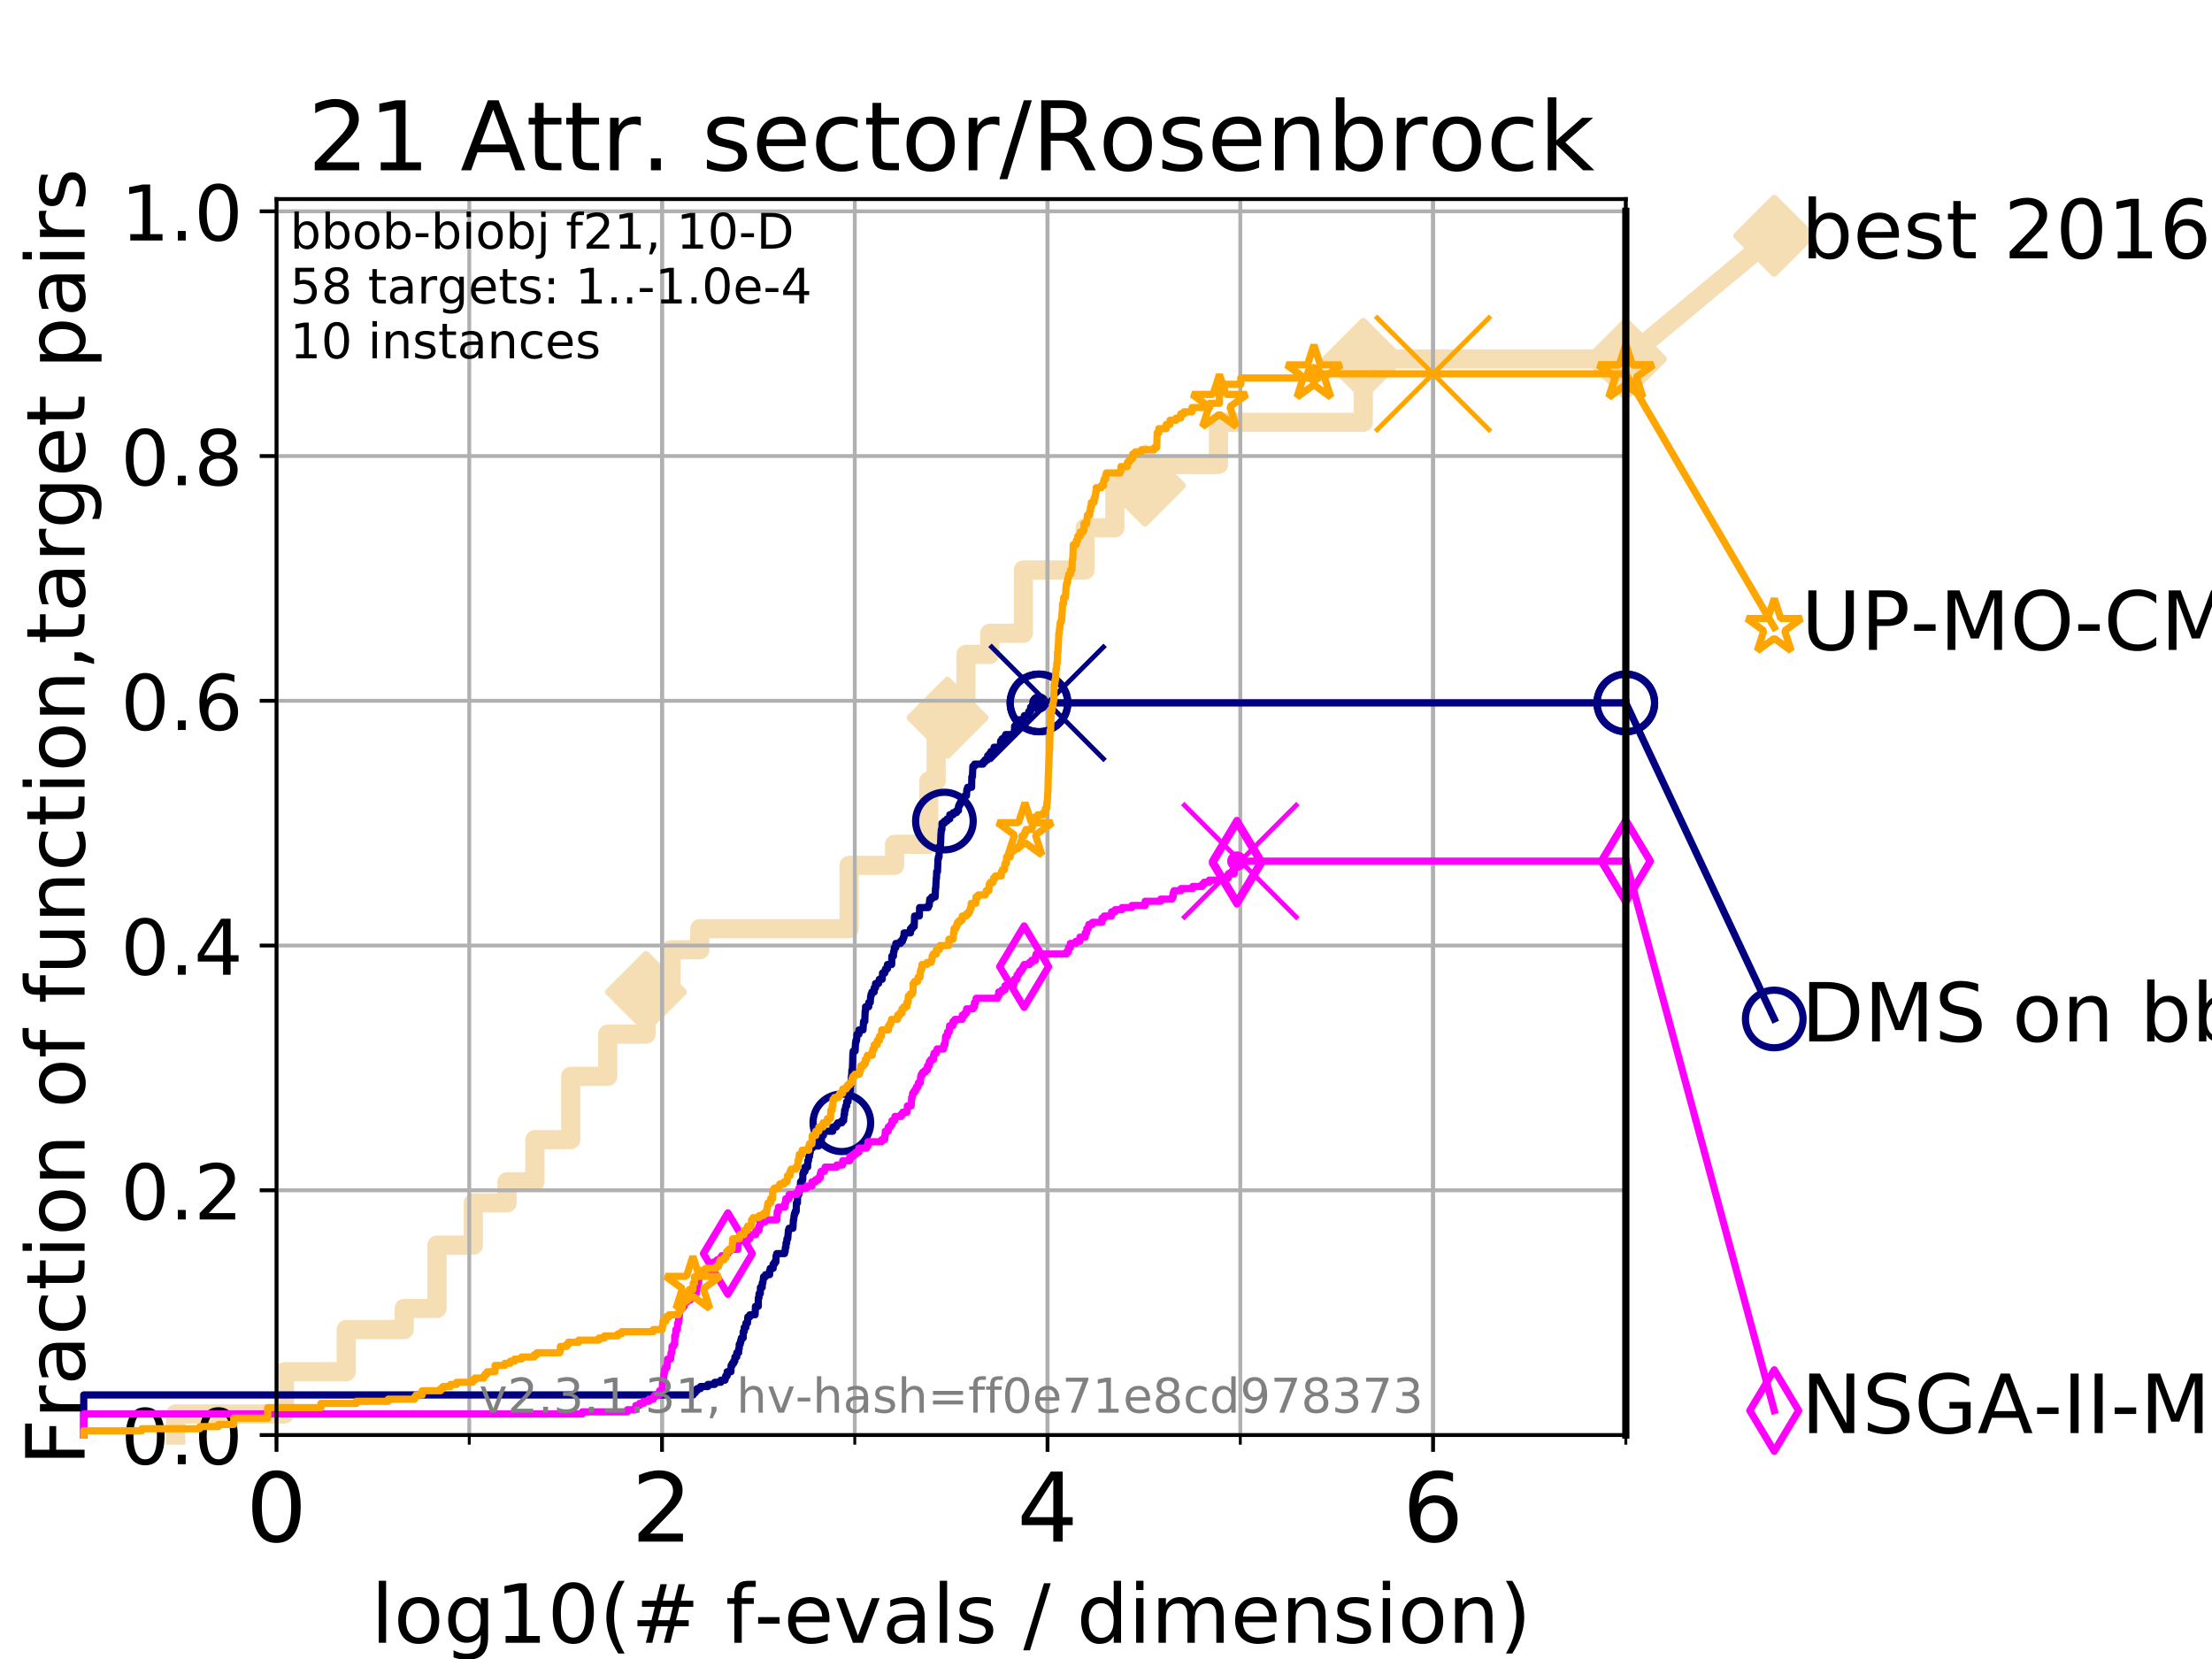 <?xml version="1.0" encoding="utf-8" standalone="no"?>
<!DOCTYPE svg PUBLIC "-//W3C//DTD SVG 1.1//EN"
  "http://www.w3.org/Graphics/SVG/1.1/DTD/svg11.dtd">
<!-- Created with matplotlib (https://matplotlib.org/) -->
<svg height="345.6pt" version="1.1" viewBox="0 0 460.8 345.6" width="460.8pt" xmlns="http://www.w3.org/2000/svg" xmlns:xlink="http://www.w3.org/1999/xlink">
 <defs>
  <style type="text/css">
*{stroke-linecap:butt;stroke-linejoin:round;}
  </style>
 </defs>
 <g id="figure_1">
  <g id="patch_1">
   <path d="M 0 345.6 
L 460.8 345.6 
L 460.8 0 
L 0 0 
z
" style="fill:#ffffff;"/>
  </g>
  <g id="axes_1">
   <g id="patch_2">
    <path d="M 57.6 298.944 
L 338.688 298.944 
L 338.688 41.472 
L 57.6 41.472 
z
" style="fill:#ffffff;"/>
   </g>
   <g id="line2d_1">
    <path d="M 36.604 298.944 
L 36.604 294.549 
L 59.262 294.549 
L 59.262 285.758 
L 72.125 285.758 
L 72.125 276.968 
L 84.213 276.968 
L 84.213 272.573 
L 91.03 272.573 
L 91.03 259.387 
L 98.606 259.387 
L 98.606 250.597 
L 105.622 250.597 
L 105.622 246.201 
L 111.426 246.201 
L 111.426 237.411 
L 118.891 237.411 
L 118.891 224.225 
L 126.607 224.225 
L 126.607 215.435 
L 134.577 215.435 
L 134.577 206.644 
L 139.794 206.644 
L 139.794 197.854 
L 145.777 197.854 
L 145.777 193.459 
L 176.892 193.459 
L 176.892 180.273 
L 186.364 180.273 
L 186.364 175.878 
L 193.481 175.878 
L 193.481 162.692 
L 195.016 162.692 
L 195.016 153.902 
L 197.388 153.902 
L 197.388 149.507 
L 201.219 149.507 
L 201.219 136.321 
L 206.19 136.321 
L 206.19 131.926 
L 213.192 131.926 
L 213.192 118.74 
L 226.043 118.74 
L 226.043 109.95 
L 232.245 109.95 
L 232.245 101.159 
L 238.531 101.159 
L 238.531 96.764 
L 253.829 96.764 
L 253.829 87.973 
L 283.992 87.973 
L 283.992 74.788 
L 338.688 74.788 
" style="fill:none;stroke:#f5deb3;stroke-linecap:square;stroke-width:4;"/>
   </g>
   <g id="line2d_2">
    <defs>
     <path d="M 0 7.778 
L 7.778 0 
L 0 -7.778 
L -7.778 0 
z
" id="mb635a25c00" style="stroke:#f5deb3;stroke-linejoin:miter;stroke-width:1.5;"/>
    </defs>
    <g>
     <use style="fill:#f5deb3;stroke:#f5deb3;stroke-linejoin:miter;stroke-width:1.5;" x="134.577" xlink:href="#mb635a25c00" y="206.644"/>
     <use style="fill:#f5deb3;stroke:#f5deb3;stroke-linejoin:miter;stroke-width:1.5;" x="197.388" xlink:href="#mb635a25c00" y="149.507"/>
     <use style="fill:#f5deb3;stroke:#f5deb3;stroke-linejoin:miter;stroke-width:1.5;" x="238.531" xlink:href="#mb635a25c00" y="101.159"/>
     <use style="fill:#f5deb3;stroke:#f5deb3;stroke-linejoin:miter;stroke-width:1.5;" x="283.992" xlink:href="#mb635a25c00" y="74.788"/>
     <use style="fill:#f5deb3;stroke:#f5deb3;stroke-linejoin:miter;stroke-width:1.5;" x="283.992" xlink:href="#mb635a25c00" y="74.788"/>
     <use style="fill:#f5deb3;stroke:#f5deb3;stroke-linejoin:miter;stroke-width:1.5;" x="338.688" xlink:href="#mb635a25c00" y="74.788"/>
    </g>
   </g>
   <g id="line2d_3">
    <path style="fill:none;stroke:#f5deb3;stroke-linecap:square;stroke-width:4;"/>
    <g/>
   </g>
   <g id="line2d_4">
    <path d="M 338.688 74.788 
L 369.608 49.12 
" style="fill:none;stroke:#f5deb3;stroke-linecap:square;stroke-width:4;"/>
    <g>
     <use style="fill:#f5deb3;stroke:#f5deb3;stroke-linejoin:miter;stroke-width:1.5;" x="338.688" xlink:href="#mb635a25c00" y="74.788"/>
     <use style="fill:#f5deb3;stroke:#f5deb3;stroke-linejoin:miter;stroke-width:1.5;" x="369.608" xlink:href="#mb635a25c00" y="49.12"/>
    </g>
   </g>
   <g id="matplotlib.axis_1">
    <g id="xtick_1">
     <g id="line2d_5">
      <path clip-path="url(#pf895d952c0)" d="M 57.6 298.944 
L 57.6 41.472 
" style="fill:none;stroke:#b0b0b0;stroke-linecap:square;stroke-width:0.8;"/>
     </g>
     <g id="line2d_6">
      <defs>
       <path d="M 0 0 
L 0 3.5 
" id="mf882b589f4" style="stroke:#000000;stroke-width:0.8;"/>
      </defs>
      <g>
       <use style="stroke:#000000;stroke-width:0.8;" x="57.6" xlink:href="#mf882b589f4" y="298.944"/>
      </g>
     </g>
     <g id="text_1">
      <!-- 0 -->
      <defs>
       <path d="M 31.781 66.406 
Q 24.172 66.406 20.328 58.906 
Q 16.5 51.422 16.5 36.375 
Q 16.5 21.391 20.328 13.891 
Q 24.172 6.391 31.781 6.391 
Q 39.453 6.391 43.281 13.891 
Q 47.125 21.391 47.125 36.375 
Q 47.125 51.422 43.281 58.906 
Q 39.453 66.406 31.781 66.406 
z
M 31.781 74.219 
Q 44.047 74.219 50.516 64.516 
Q 56.984 54.828 56.984 36.375 
Q 56.984 17.969 50.516 8.266 
Q 44.047 -1.422 31.781 -1.422 
Q 19.531 -1.422 13.062 8.266 
Q 6.594 17.969 6.594 36.375 
Q 6.594 54.828 13.062 64.516 
Q 19.531 74.219 31.781 74.219 
z
" id="DejaVuSans-48"/>
      </defs>
      <g transform="translate(51.237 321.141)scale(0.2 -0.2)">
       <use xlink:href="#DejaVuSans-48"/>
      </g>
     </g>
    </g>
    <g id="xtick_2">
     <g id="line2d_7">
      <path clip-path="url(#pf895d952c0)" d="M 137.911 298.944 
L 137.911 41.472 
" style="fill:none;stroke:#b0b0b0;stroke-linecap:square;stroke-width:0.8;"/>
     </g>
     <g id="line2d_8">
      <g>
       <use style="stroke:#000000;stroke-width:0.8;" x="137.911" xlink:href="#mf882b589f4" y="298.944"/>
      </g>
     </g>
     <g id="text_2">
      <!-- 2 -->
      <defs>
       <path d="M 19.188 8.297 
L 53.609 8.297 
L 53.609 0 
L 7.328 0 
L 7.328 8.297 
Q 12.938 14.109 22.625 23.891 
Q 32.328 33.688 34.812 36.531 
Q 39.547 41.844 41.422 45.531 
Q 43.312 49.219 43.312 52.781 
Q 43.312 58.594 39.234 62.25 
Q 35.156 65.922 28.609 65.922 
Q 23.969 65.922 18.812 64.312 
Q 13.672 62.703 7.812 59.422 
L 7.812 69.391 
Q 13.766 71.781 18.938 73 
Q 24.125 74.219 28.422 74.219 
Q 39.75 74.219 46.484 68.547 
Q 53.219 62.891 53.219 53.422 
Q 53.219 48.922 51.531 44.891 
Q 49.859 40.875 45.406 35.406 
Q 44.188 33.984 37.641 27.219 
Q 31.109 20.453 19.188 8.297 
z
" id="DejaVuSans-50"/>
      </defs>
      <g transform="translate(131.548 321.141)scale(0.2 -0.2)">
       <use xlink:href="#DejaVuSans-50"/>
      </g>
     </g>
    </g>
    <g id="xtick_3">
     <g id="line2d_9">
      <path clip-path="url(#pf895d952c0)" d="M 218.222 298.944 
L 218.222 41.472 
" style="fill:none;stroke:#b0b0b0;stroke-linecap:square;stroke-width:0.8;"/>
     </g>
     <g id="line2d_10">
      <g>
       <use style="stroke:#000000;stroke-width:0.8;" x="218.222" xlink:href="#mf882b589f4" y="298.944"/>
      </g>
     </g>
     <g id="text_3">
      <!-- 4 -->
      <defs>
       <path d="M 37.797 64.312 
L 12.891 25.391 
L 37.797 25.391 
z
M 35.203 72.906 
L 47.609 72.906 
L 47.609 25.391 
L 58.016 25.391 
L 58.016 17.188 
L 47.609 17.188 
L 47.609 0 
L 37.797 0 
L 37.797 17.188 
L 4.891 17.188 
L 4.891 26.703 
z
" id="DejaVuSans-52"/>
      </defs>
      <g transform="translate(211.859 321.141)scale(0.2 -0.2)">
       <use xlink:href="#DejaVuSans-52"/>
      </g>
     </g>
    </g>
    <g id="xtick_4">
     <g id="line2d_11">
      <path clip-path="url(#pf895d952c0)" d="M 298.533 298.944 
L 298.533 41.472 
" style="fill:none;stroke:#b0b0b0;stroke-linecap:square;stroke-width:0.8;"/>
     </g>
     <g id="line2d_12">
      <g>
       <use style="stroke:#000000;stroke-width:0.8;" x="298.533" xlink:href="#mf882b589f4" y="298.944"/>
      </g>
     </g>
     <g id="text_4">
      <!-- 6 -->
      <defs>
       <path d="M 33.016 40.375 
Q 26.375 40.375 22.484 35.828 
Q 18.609 31.297 18.609 23.391 
Q 18.609 15.531 22.484 10.953 
Q 26.375 6.391 33.016 6.391 
Q 39.656 6.391 43.531 10.953 
Q 47.406 15.531 47.406 23.391 
Q 47.406 31.297 43.531 35.828 
Q 39.656 40.375 33.016 40.375 
z
M 52.594 71.297 
L 52.594 62.312 
Q 48.875 64.062 45.094 64.984 
Q 41.312 65.922 37.594 65.922 
Q 27.828 65.922 22.672 59.328 
Q 17.531 52.734 16.797 39.406 
Q 19.672 43.656 24.016 45.922 
Q 28.375 48.188 33.594 48.188 
Q 44.578 48.188 50.953 41.516 
Q 57.328 34.859 57.328 23.391 
Q 57.328 12.156 50.688 5.359 
Q 44.047 -1.422 33.016 -1.422 
Q 20.359 -1.422 13.672 8.266 
Q 6.984 17.969 6.984 36.375 
Q 6.984 53.656 15.188 63.938 
Q 23.391 74.219 37.203 74.219 
Q 40.922 74.219 44.703 73.484 
Q 48.484 72.75 52.594 71.297 
z
" id="DejaVuSans-54"/>
      </defs>
      <g transform="translate(292.17 321.141)scale(0.2 -0.2)">
       <use xlink:href="#DejaVuSans-54"/>
      </g>
     </g>
    </g>
    <g id="xtick_5">
     <g id="line2d_13">
      <path clip-path="url(#pf895d952c0)" d="M 57.6 298.944 
L 57.6 41.472 
" style="fill:none;stroke:#b0b0b0;stroke-linecap:square;stroke-width:0.8;"/>
     </g>
     <g id="line2d_14">
      <defs>
       <path d="M 0 0 
L 0 2 
" id="m7899f8af43" style="stroke:#000000;stroke-width:0.6;"/>
      </defs>
      <g>
       <use style="stroke:#000000;stroke-width:0.6;" x="57.6" xlink:href="#m7899f8af43" y="298.944"/>
      </g>
     </g>
    </g>
    <g id="xtick_6">
     <g id="line2d_15">
      <path clip-path="url(#pf895d952c0)" d="M 97.755 298.944 
L 97.755 41.472 
" style="fill:none;stroke:#b0b0b0;stroke-linecap:square;stroke-width:0.8;"/>
     </g>
     <g id="line2d_16">
      <g>
       <use style="stroke:#000000;stroke-width:0.6;" x="97.755" xlink:href="#m7899f8af43" y="298.944"/>
      </g>
     </g>
    </g>
    <g id="xtick_7">
     <g id="line2d_17">
      <path clip-path="url(#pf895d952c0)" d="M 137.911 298.944 
L 137.911 41.472 
" style="fill:none;stroke:#b0b0b0;stroke-linecap:square;stroke-width:0.8;"/>
     </g>
     <g id="line2d_18">
      <g>
       <use style="stroke:#000000;stroke-width:0.6;" x="137.911" xlink:href="#m7899f8af43" y="298.944"/>
      </g>
     </g>
    </g>
    <g id="xtick_8">
     <g id="line2d_19">
      <path clip-path="url(#pf895d952c0)" d="M 178.066 298.944 
L 178.066 41.472 
" style="fill:none;stroke:#b0b0b0;stroke-linecap:square;stroke-width:0.8;"/>
     </g>
     <g id="line2d_20">
      <g>
       <use style="stroke:#000000;stroke-width:0.6;" x="178.066" xlink:href="#m7899f8af43" y="298.944"/>
      </g>
     </g>
    </g>
    <g id="xtick_9">
     <g id="line2d_21">
      <path clip-path="url(#pf895d952c0)" d="M 218.222 298.944 
L 218.222 41.472 
" style="fill:none;stroke:#b0b0b0;stroke-linecap:square;stroke-width:0.8;"/>
     </g>
     <g id="line2d_22">
      <g>
       <use style="stroke:#000000;stroke-width:0.6;" x="218.222" xlink:href="#m7899f8af43" y="298.944"/>
      </g>
     </g>
    </g>
    <g id="xtick_10">
     <g id="line2d_23">
      <path clip-path="url(#pf895d952c0)" d="M 258.377 298.944 
L 258.377 41.472 
" style="fill:none;stroke:#b0b0b0;stroke-linecap:square;stroke-width:0.8;"/>
     </g>
     <g id="line2d_24">
      <g>
       <use style="stroke:#000000;stroke-width:0.6;" x="258.377" xlink:href="#m7899f8af43" y="298.944"/>
      </g>
     </g>
    </g>
    <g id="xtick_11">
     <g id="line2d_25">
      <path clip-path="url(#pf895d952c0)" d="M 298.533 298.944 
L 298.533 41.472 
" style="fill:none;stroke:#b0b0b0;stroke-linecap:square;stroke-width:0.8;"/>
     </g>
     <g id="line2d_26">
      <g>
       <use style="stroke:#000000;stroke-width:0.6;" x="298.533" xlink:href="#m7899f8af43" y="298.944"/>
      </g>
     </g>
    </g>
    <g id="xtick_12">
     <g id="line2d_27">
      <path clip-path="url(#pf895d952c0)" d="M 338.688 298.944 
L 338.688 41.472 
" style="fill:none;stroke:#b0b0b0;stroke-linecap:square;stroke-width:0.8;"/>
     </g>
     <g id="line2d_28">
      <g>
       <use style="stroke:#000000;stroke-width:0.6;" x="338.688" xlink:href="#m7899f8af43" y="298.944"/>
      </g>
     </g>
    </g>
    <g id="text_5">
     <!-- log10(# f-evals / dimension) -->
     <defs>
      <path d="M 9.422 75.984 
L 18.406 75.984 
L 18.406 0 
L 9.422 0 
z
" id="DejaVuSans-108"/>
      <path d="M 30.609 48.391 
Q 23.391 48.391 19.188 42.75 
Q 14.984 37.109 14.984 27.297 
Q 14.984 17.484 19.156 11.844 
Q 23.344 6.203 30.609 6.203 
Q 37.797 6.203 41.984 11.859 
Q 46.188 17.531 46.188 27.297 
Q 46.188 37.016 41.984 42.703 
Q 37.797 48.391 30.609 48.391 
z
M 30.609 56 
Q 42.328 56 49.016 48.375 
Q 55.719 40.766 55.719 27.297 
Q 55.719 13.875 49.016 6.219 
Q 42.328 -1.422 30.609 -1.422 
Q 18.844 -1.422 12.172 6.219 
Q 5.516 13.875 5.516 27.297 
Q 5.516 40.766 12.172 48.375 
Q 18.844 56 30.609 56 
z
" id="DejaVuSans-111"/>
      <path d="M 45.406 27.984 
Q 45.406 37.75 41.375 43.109 
Q 37.359 48.484 30.078 48.484 
Q 22.859 48.484 18.828 43.109 
Q 14.797 37.75 14.797 27.984 
Q 14.797 18.266 18.828 12.891 
Q 22.859 7.516 30.078 7.516 
Q 37.359 7.516 41.375 12.891 
Q 45.406 18.266 45.406 27.984 
z
M 54.391 6.781 
Q 54.391 -7.172 48.188 -13.984 
Q 42 -20.797 29.203 -20.797 
Q 24.469 -20.797 20.266 -20.094 
Q 16.062 -19.391 12.109 -17.922 
L 12.109 -9.188 
Q 16.062 -11.328 19.922 -12.344 
Q 23.781 -13.375 27.781 -13.375 
Q 36.625 -13.375 41.016 -8.766 
Q 45.406 -4.156 45.406 5.172 
L 45.406 9.625 
Q 42.625 4.781 38.281 2.391 
Q 33.938 0 27.875 0 
Q 17.828 0 11.672 7.656 
Q 5.516 15.328 5.516 27.984 
Q 5.516 40.672 11.672 48.328 
Q 17.828 56 27.875 56 
Q 33.938 56 38.281 53.609 
Q 42.625 51.219 45.406 46.391 
L 45.406 54.688 
L 54.391 54.688 
z
" id="DejaVuSans-103"/>
      <path d="M 12.406 8.297 
L 28.516 8.297 
L 28.516 63.922 
L 10.984 60.406 
L 10.984 69.391 
L 28.422 72.906 
L 38.281 72.906 
L 38.281 8.297 
L 54.391 8.297 
L 54.391 0 
L 12.406 0 
z
" id="DejaVuSans-49"/>
      <path d="M 31 75.875 
Q 24.469 64.656 21.281 53.656 
Q 18.109 42.672 18.109 31.391 
Q 18.109 20.125 21.312 9.062 
Q 24.516 -2 31 -13.188 
L 23.188 -13.188 
Q 15.875 -1.703 12.234 9.375 
Q 8.594 20.453 8.594 31.391 
Q 8.594 42.281 12.203 53.312 
Q 15.828 64.359 23.188 75.875 
z
" id="DejaVuSans-40"/>
      <path d="M 51.125 44 
L 36.922 44 
L 32.812 27.688 
L 47.125 27.688 
z
M 43.797 71.781 
L 38.719 51.516 
L 52.984 51.516 
L 58.109 71.781 
L 65.922 71.781 
L 60.891 51.516 
L 76.125 51.516 
L 76.125 44 
L 58.984 44 
L 54.984 27.688 
L 70.516 27.688 
L 70.516 20.219 
L 53.078 20.219 
L 48 0 
L 40.188 0 
L 45.219 20.219 
L 30.906 20.219 
L 25.875 0 
L 18.016 0 
L 23.094 20.219 
L 7.719 20.219 
L 7.719 27.688 
L 24.906 27.688 
L 29 44 
L 13.281 44 
L 13.281 51.516 
L 30.906 51.516 
L 35.891 71.781 
z
" id="DejaVuSans-35"/>
      <path id="DejaVuSans-32"/>
      <path d="M 37.109 75.984 
L 37.109 68.5 
L 28.516 68.5 
Q 23.688 68.5 21.797 66.547 
Q 19.922 64.594 19.922 59.516 
L 19.922 54.688 
L 34.719 54.688 
L 34.719 47.703 
L 19.922 47.703 
L 19.922 0 
L 10.891 0 
L 10.891 47.703 
L 2.297 47.703 
L 2.297 54.688 
L 10.891 54.688 
L 10.891 58.5 
Q 10.891 67.625 15.141 71.797 
Q 19.391 75.984 28.609 75.984 
z
" id="DejaVuSans-102"/>
      <path d="M 4.891 31.391 
L 31.203 31.391 
L 31.203 23.391 
L 4.891 23.391 
z
" id="DejaVuSans-45"/>
      <path d="M 56.203 29.594 
L 56.203 25.203 
L 14.891 25.203 
Q 15.484 15.922 20.484 11.062 
Q 25.484 6.203 34.422 6.203 
Q 39.594 6.203 44.453 7.469 
Q 49.312 8.734 54.109 11.281 
L 54.109 2.781 
Q 49.266 0.734 44.188 -0.344 
Q 39.109 -1.422 33.891 -1.422 
Q 20.797 -1.422 13.156 6.188 
Q 5.516 13.812 5.516 26.812 
Q 5.516 40.234 12.766 48.109 
Q 20.016 56 32.328 56 
Q 43.359 56 49.781 48.891 
Q 56.203 41.797 56.203 29.594 
z
M 47.219 32.234 
Q 47.125 39.594 43.094 43.984 
Q 39.062 48.391 32.422 48.391 
Q 24.906 48.391 20.391 44.141 
Q 15.875 39.891 15.188 32.172 
z
" id="DejaVuSans-101"/>
      <path d="M 2.984 54.688 
L 12.5 54.688 
L 29.594 8.797 
L 46.688 54.688 
L 56.203 54.688 
L 35.688 0 
L 23.484 0 
z
" id="DejaVuSans-118"/>
      <path d="M 34.281 27.484 
Q 23.391 27.484 19.188 25 
Q 14.984 22.516 14.984 16.5 
Q 14.984 11.719 18.141 8.906 
Q 21.297 6.109 26.703 6.109 
Q 34.188 6.109 38.703 11.406 
Q 43.219 16.703 43.219 25.484 
L 43.219 27.484 
z
M 52.203 31.203 
L 52.203 0 
L 43.219 0 
L 43.219 8.297 
Q 40.141 3.328 35.547 0.953 
Q 30.953 -1.422 24.312 -1.422 
Q 15.922 -1.422 10.953 3.297 
Q 6 8.016 6 15.922 
Q 6 25.141 12.172 29.828 
Q 18.359 34.516 30.609 34.516 
L 43.219 34.516 
L 43.219 35.406 
Q 43.219 41.609 39.141 45 
Q 35.062 48.391 27.688 48.391 
Q 23 48.391 18.547 47.266 
Q 14.109 46.141 10.016 43.891 
L 10.016 52.203 
Q 14.938 54.109 19.578 55.047 
Q 24.219 56 28.609 56 
Q 40.484 56 46.344 49.844 
Q 52.203 43.703 52.203 31.203 
z
" id="DejaVuSans-97"/>
      <path d="M 44.281 53.078 
L 44.281 44.578 
Q 40.484 46.531 36.375 47.5 
Q 32.281 48.484 27.875 48.484 
Q 21.188 48.484 17.844 46.438 
Q 14.5 44.391 14.5 40.281 
Q 14.5 37.156 16.891 35.375 
Q 19.281 33.594 26.516 31.984 
L 29.594 31.297 
Q 39.156 29.25 43.188 25.516 
Q 47.219 21.781 47.219 15.094 
Q 47.219 7.469 41.188 3.016 
Q 35.156 -1.422 24.609 -1.422 
Q 20.219 -1.422 15.453 -0.562 
Q 10.688 0.297 5.422 2 
L 5.422 11.281 
Q 10.406 8.688 15.234 7.391 
Q 20.062 6.109 24.812 6.109 
Q 31.156 6.109 34.562 8.281 
Q 37.984 10.453 37.984 14.406 
Q 37.984 18.062 35.516 20.016 
Q 33.062 21.969 24.703 23.781 
L 21.578 24.516 
Q 13.234 26.266 9.516 29.906 
Q 5.812 33.547 5.812 39.891 
Q 5.812 47.609 11.281 51.797 
Q 16.75 56 26.812 56 
Q 31.781 56 36.172 55.266 
Q 40.578 54.547 44.281 53.078 
z
" id="DejaVuSans-115"/>
      <path d="M 25.391 72.906 
L 33.688 72.906 
L 8.297 -9.281 
L 0 -9.281 
z
" id="DejaVuSans-47"/>
      <path d="M 45.406 46.391 
L 45.406 75.984 
L 54.391 75.984 
L 54.391 0 
L 45.406 0 
L 45.406 8.203 
Q 42.578 3.328 38.25 0.953 
Q 33.938 -1.422 27.875 -1.422 
Q 17.969 -1.422 11.734 6.484 
Q 5.516 14.406 5.516 27.297 
Q 5.516 40.188 11.734 48.094 
Q 17.969 56 27.875 56 
Q 33.938 56 38.25 53.625 
Q 42.578 51.266 45.406 46.391 
z
M 14.797 27.297 
Q 14.797 17.391 18.875 11.75 
Q 22.953 6.109 30.078 6.109 
Q 37.203 6.109 41.297 11.75 
Q 45.406 17.391 45.406 27.297 
Q 45.406 37.203 41.297 42.844 
Q 37.203 48.484 30.078 48.484 
Q 22.953 48.484 18.875 42.844 
Q 14.797 37.203 14.797 27.297 
z
" id="DejaVuSans-100"/>
      <path d="M 9.422 54.688 
L 18.406 54.688 
L 18.406 0 
L 9.422 0 
z
M 9.422 75.984 
L 18.406 75.984 
L 18.406 64.594 
L 9.422 64.594 
z
" id="DejaVuSans-105"/>
      <path d="M 52 44.188 
Q 55.375 50.25 60.062 53.125 
Q 64.75 56 71.094 56 
Q 79.641 56 84.281 50.016 
Q 88.922 44.047 88.922 33.016 
L 88.922 0 
L 79.891 0 
L 79.891 32.719 
Q 79.891 40.578 77.094 44.375 
Q 74.312 48.188 68.609 48.188 
Q 61.625 48.188 57.562 43.547 
Q 53.516 38.922 53.516 30.906 
L 53.516 0 
L 44.484 0 
L 44.484 32.719 
Q 44.484 40.625 41.703 44.406 
Q 38.922 48.188 33.109 48.188 
Q 26.219 48.188 22.156 43.531 
Q 18.109 38.875 18.109 30.906 
L 18.109 0 
L 9.078 0 
L 9.078 54.688 
L 18.109 54.688 
L 18.109 46.188 
Q 21.188 51.219 25.484 53.609 
Q 29.781 56 35.688 56 
Q 41.656 56 45.828 52.969 
Q 50 49.953 52 44.188 
z
" id="DejaVuSans-109"/>
      <path d="M 54.891 33.016 
L 54.891 0 
L 45.906 0 
L 45.906 32.719 
Q 45.906 40.484 42.875 44.328 
Q 39.844 48.188 33.797 48.188 
Q 26.516 48.188 22.312 43.547 
Q 18.109 38.922 18.109 30.906 
L 18.109 0 
L 9.078 0 
L 9.078 54.688 
L 18.109 54.688 
L 18.109 46.188 
Q 21.344 51.125 25.703 53.562 
Q 30.078 56 35.797 56 
Q 45.219 56 50.047 50.172 
Q 54.891 44.344 54.891 33.016 
z
" id="DejaVuSans-110"/>
      <path d="M 8.016 75.875 
L 15.828 75.875 
Q 23.141 64.359 26.781 53.312 
Q 30.422 42.281 30.422 31.391 
Q 30.422 20.453 26.781 9.375 
Q 23.141 -1.703 15.828 -13.188 
L 8.016 -13.188 
Q 14.5 -2 17.703 9.062 
Q 20.906 20.125 20.906 31.391 
Q 20.906 42.672 17.703 53.656 
Q 14.5 64.656 8.016 75.875 
z
" id="DejaVuSans-41"/>
     </defs>
     <g transform="translate(77.303 342.218)scale(0.17 -0.17)">
      <use xlink:href="#DejaVuSans-108"/>
      <use x="27.783" xlink:href="#DejaVuSans-111"/>
      <use x="88.965" xlink:href="#DejaVuSans-103"/>
      <use x="152.441" xlink:href="#DejaVuSans-49"/>
      <use x="216.064" xlink:href="#DejaVuSans-48"/>
      <use x="279.688" xlink:href="#DejaVuSans-40"/>
      <use x="318.701" xlink:href="#DejaVuSans-35"/>
      <use x="402.49" xlink:href="#DejaVuSans-32"/>
      <use x="434.277" xlink:href="#DejaVuSans-102"/>
      <use x="469.404" xlink:href="#DejaVuSans-45"/>
      <use x="505.488" xlink:href="#DejaVuSans-101"/>
      <use x="567.012" xlink:href="#DejaVuSans-118"/>
      <use x="626.191" xlink:href="#DejaVuSans-97"/>
      <use x="687.471" xlink:href="#DejaVuSans-108"/>
      <use x="715.254" xlink:href="#DejaVuSans-115"/>
      <use x="767.354" xlink:href="#DejaVuSans-32"/>
      <use x="799.141" xlink:href="#DejaVuSans-47"/>
      <use x="832.832" xlink:href="#DejaVuSans-32"/>
      <use x="864.619" xlink:href="#DejaVuSans-100"/>
      <use x="928.096" xlink:href="#DejaVuSans-105"/>
      <use x="955.879" xlink:href="#DejaVuSans-109"/>
      <use x="1053.291" xlink:href="#DejaVuSans-101"/>
      <use x="1114.814" xlink:href="#DejaVuSans-110"/>
      <use x="1178.193" xlink:href="#DejaVuSans-115"/>
      <use x="1230.293" xlink:href="#DejaVuSans-105"/>
      <use x="1258.076" xlink:href="#DejaVuSans-111"/>
      <use x="1319.258" xlink:href="#DejaVuSans-110"/>
      <use x="1382.637" xlink:href="#DejaVuSans-41"/>
     </g>
    </g>
   </g>
   <g id="matplotlib.axis_2">
    <g id="ytick_1">
     <g id="line2d_29">
      <path clip-path="url(#pf895d952c0)" d="M 57.6 298.944 
L 338.688 298.944 
" style="fill:none;stroke:#b0b0b0;stroke-linecap:square;stroke-width:0.8;"/>
     </g>
     <g id="line2d_30">
      <defs>
       <path d="M 0 0 
L -3.5 0 
" id="m1b9a4e5c67" style="stroke:#000000;stroke-width:0.8;"/>
      </defs>
      <g>
       <use style="stroke:#000000;stroke-width:0.8;" x="57.6" xlink:href="#m1b9a4e5c67" y="298.944"/>
      </g>
     </g>
     <g id="text_6">
      <!-- 0.0 -->
      <defs>
       <path d="M 10.688 12.406 
L 21 12.406 
L 21 0 
L 10.688 0 
z
" id="DejaVuSans-46"/>
      </defs>
      <g transform="translate(25.155 305.023)scale(0.16 -0.16)">
       <use xlink:href="#DejaVuSans-48"/>
       <use x="63.623" xlink:href="#DejaVuSans-46"/>
       <use x="95.41" xlink:href="#DejaVuSans-48"/>
      </g>
     </g>
    </g>
    <g id="ytick_2">
     <g id="line2d_31">
      <path clip-path="url(#pf895d952c0)" d="M 57.6 247.959 
L 338.688 247.959 
" style="fill:none;stroke:#b0b0b0;stroke-linecap:square;stroke-width:0.8;"/>
     </g>
     <g id="line2d_32">
      <g>
       <use style="stroke:#000000;stroke-width:0.8;" x="57.6" xlink:href="#m1b9a4e5c67" y="247.959"/>
      </g>
     </g>
     <g id="text_7">
      <!-- 0.2 -->
      <g transform="translate(25.155 254.038)scale(0.16 -0.16)">
       <use xlink:href="#DejaVuSans-48"/>
       <use x="63.623" xlink:href="#DejaVuSans-46"/>
       <use x="95.41" xlink:href="#DejaVuSans-50"/>
      </g>
     </g>
    </g>
    <g id="ytick_3">
     <g id="line2d_33">
      <path clip-path="url(#pf895d952c0)" d="M 57.6 196.975 
L 338.688 196.975 
" style="fill:none;stroke:#b0b0b0;stroke-linecap:square;stroke-width:0.8;"/>
     </g>
     <g id="line2d_34">
      <g>
       <use style="stroke:#000000;stroke-width:0.8;" x="57.6" xlink:href="#m1b9a4e5c67" y="196.975"/>
      </g>
     </g>
     <g id="text_8">
      <!-- 0.4 -->
      <g transform="translate(25.155 203.054)scale(0.16 -0.16)">
       <use xlink:href="#DejaVuSans-48"/>
       <use x="63.623" xlink:href="#DejaVuSans-46"/>
       <use x="95.41" xlink:href="#DejaVuSans-52"/>
      </g>
     </g>
    </g>
    <g id="ytick_4">
     <g id="line2d_35">
      <path clip-path="url(#pf895d952c0)" d="M 57.6 145.99 
L 338.688 145.99 
" style="fill:none;stroke:#b0b0b0;stroke-linecap:square;stroke-width:0.8;"/>
     </g>
     <g id="line2d_36">
      <g>
       <use style="stroke:#000000;stroke-width:0.8;" x="57.6" xlink:href="#m1b9a4e5c67" y="145.99"/>
      </g>
     </g>
     <g id="text_9">
      <!-- 0.6 -->
      <g transform="translate(25.155 152.069)scale(0.16 -0.16)">
       <use xlink:href="#DejaVuSans-48"/>
       <use x="63.623" xlink:href="#DejaVuSans-46"/>
       <use x="95.41" xlink:href="#DejaVuSans-54"/>
      </g>
     </g>
    </g>
    <g id="ytick_5">
     <g id="line2d_37">
      <path clip-path="url(#pf895d952c0)" d="M 57.6 95.006 
L 338.688 95.006 
" style="fill:none;stroke:#b0b0b0;stroke-linecap:square;stroke-width:0.8;"/>
     </g>
     <g id="line2d_38">
      <g>
       <use style="stroke:#000000;stroke-width:0.8;" x="57.6" xlink:href="#m1b9a4e5c67" y="95.006"/>
      </g>
     </g>
     <g id="text_10">
      <!-- 0.8 -->
      <defs>
       <path d="M 31.781 34.625 
Q 24.75 34.625 20.719 30.859 
Q 16.703 27.094 16.703 20.516 
Q 16.703 13.922 20.719 10.156 
Q 24.75 6.391 31.781 6.391 
Q 38.812 6.391 42.859 10.172 
Q 46.922 13.969 46.922 20.516 
Q 46.922 27.094 42.891 30.859 
Q 38.875 34.625 31.781 34.625 
z
M 21.922 38.812 
Q 15.578 40.375 12.031 44.719 
Q 8.5 49.078 8.5 55.328 
Q 8.5 64.062 14.719 69.141 
Q 20.953 74.219 31.781 74.219 
Q 42.672 74.219 48.875 69.141 
Q 55.078 64.062 55.078 55.328 
Q 55.078 49.078 51.531 44.719 
Q 48 40.375 41.703 38.812 
Q 48.828 37.156 52.797 32.312 
Q 56.781 27.484 56.781 20.516 
Q 56.781 9.906 50.312 4.234 
Q 43.844 -1.422 31.781 -1.422 
Q 19.734 -1.422 13.25 4.234 
Q 6.781 9.906 6.781 20.516 
Q 6.781 27.484 10.781 32.312 
Q 14.797 37.156 21.922 38.812 
z
M 18.312 54.391 
Q 18.312 48.734 21.844 45.562 
Q 25.391 42.391 31.781 42.391 
Q 38.141 42.391 41.719 45.562 
Q 45.312 48.734 45.312 54.391 
Q 45.312 60.062 41.719 63.234 
Q 38.141 66.406 31.781 66.406 
Q 25.391 66.406 21.844 63.234 
Q 18.312 60.062 18.312 54.391 
z
" id="DejaVuSans-56"/>
      </defs>
      <g transform="translate(25.155 101.085)scale(0.16 -0.16)">
       <use xlink:href="#DejaVuSans-48"/>
       <use x="63.623" xlink:href="#DejaVuSans-46"/>
       <use x="95.41" xlink:href="#DejaVuSans-56"/>
      </g>
     </g>
    </g>
    <g id="ytick_6">
     <g id="line2d_39">
      <path clip-path="url(#pf895d952c0)" d="M 57.6 44.021 
L 338.688 44.021 
" style="fill:none;stroke:#b0b0b0;stroke-linecap:square;stroke-width:0.8;"/>
     </g>
     <g id="line2d_40">
      <g>
       <use style="stroke:#000000;stroke-width:0.8;" x="57.6" xlink:href="#m1b9a4e5c67" y="44.021"/>
      </g>
     </g>
     <g id="text_11">
      <!-- 1.0 -->
      <g transform="translate(25.155 50.1)scale(0.16 -0.16)">
       <use xlink:href="#DejaVuSans-49"/>
       <use x="63.623" xlink:href="#DejaVuSans-46"/>
       <use x="95.41" xlink:href="#DejaVuSans-48"/>
      </g>
     </g>
    </g>
    <g id="text_12">
     <!-- Fraction of function,target pairs -->
     <defs>
      <path d="M 9.812 72.906 
L 51.703 72.906 
L 51.703 64.594 
L 19.672 64.594 
L 19.672 43.109 
L 48.578 43.109 
L 48.578 34.812 
L 19.672 34.812 
L 19.672 0 
L 9.812 0 
z
" id="DejaVuSans-70"/>
      <path d="M 41.109 46.297 
Q 39.594 47.172 37.812 47.578 
Q 36.031 48 33.891 48 
Q 26.266 48 22.188 43.047 
Q 18.109 38.094 18.109 28.812 
L 18.109 0 
L 9.078 0 
L 9.078 54.688 
L 18.109 54.688 
L 18.109 46.188 
Q 20.953 51.172 25.484 53.578 
Q 30.031 56 36.531 56 
Q 37.453 56 38.578 55.875 
Q 39.703 55.766 41.062 55.516 
z
" id="DejaVuSans-114"/>
      <path d="M 48.781 52.594 
L 48.781 44.188 
Q 44.969 46.297 41.141 47.344 
Q 37.312 48.391 33.406 48.391 
Q 24.656 48.391 19.812 42.844 
Q 14.984 37.312 14.984 27.297 
Q 14.984 17.281 19.812 11.734 
Q 24.656 6.203 33.406 6.203 
Q 37.312 6.203 41.141 7.25 
Q 44.969 8.297 48.781 10.406 
L 48.781 2.094 
Q 45.016 0.344 40.984 -0.531 
Q 36.969 -1.422 32.422 -1.422 
Q 20.062 -1.422 12.781 6.344 
Q 5.516 14.109 5.516 27.297 
Q 5.516 40.672 12.859 48.328 
Q 20.219 56 33.016 56 
Q 37.156 56 41.109 55.141 
Q 45.062 54.297 48.781 52.594 
z
" id="DejaVuSans-99"/>
      <path d="M 18.312 70.219 
L 18.312 54.688 
L 36.812 54.688 
L 36.812 47.703 
L 18.312 47.703 
L 18.312 18.016 
Q 18.312 11.328 20.141 9.422 
Q 21.969 7.516 27.594 7.516 
L 36.812 7.516 
L 36.812 0 
L 27.594 0 
Q 17.188 0 13.234 3.875 
Q 9.281 7.766 9.281 18.016 
L 9.281 47.703 
L 2.688 47.703 
L 2.688 54.688 
L 9.281 54.688 
L 9.281 70.219 
z
" id="DejaVuSans-116"/>
      <path d="M 8.5 21.578 
L 8.5 54.688 
L 17.484 54.688 
L 17.484 21.922 
Q 17.484 14.156 20.5 10.266 
Q 23.531 6.391 29.594 6.391 
Q 36.859 6.391 41.078 11.031 
Q 45.312 15.672 45.312 23.688 
L 45.312 54.688 
L 54.297 54.688 
L 54.297 0 
L 45.312 0 
L 45.312 8.406 
Q 42.047 3.422 37.719 1 
Q 33.406 -1.422 27.688 -1.422 
Q 18.266 -1.422 13.375 4.438 
Q 8.5 10.297 8.5 21.578 
z
M 31.109 56 
z
" id="DejaVuSans-117"/>
      <path d="M 11.719 12.406 
L 22.016 12.406 
L 22.016 4 
L 14.016 -11.625 
L 7.719 -11.625 
L 11.719 4 
z
" id="DejaVuSans-44"/>
      <path d="M 18.109 8.203 
L 18.109 -20.797 
L 9.078 -20.797 
L 9.078 54.688 
L 18.109 54.688 
L 18.109 46.391 
Q 20.953 51.266 25.266 53.625 
Q 29.594 56 35.594 56 
Q 45.562 56 51.781 48.094 
Q 58.016 40.188 58.016 27.297 
Q 58.016 14.406 51.781 6.484 
Q 45.562 -1.422 35.594 -1.422 
Q 29.594 -1.422 25.266 0.953 
Q 20.953 3.328 18.109 8.203 
z
M 48.688 27.297 
Q 48.688 37.203 44.609 42.844 
Q 40.531 48.484 33.406 48.484 
Q 26.266 48.484 22.188 42.844 
Q 18.109 37.203 18.109 27.297 
Q 18.109 17.391 22.188 11.75 
Q 26.266 6.109 33.406 6.109 
Q 40.531 6.109 44.609 11.75 
Q 48.688 17.391 48.688 27.297 
z
" id="DejaVuSans-112"/>
     </defs>
     <g transform="translate(17.62 305.347)rotate(-90)scale(0.17 -0.17)">
      <use xlink:href="#DejaVuSans-70"/>
      <use x="57.41" xlink:href="#DejaVuSans-114"/>
      <use x="98.523" xlink:href="#DejaVuSans-97"/>
      <use x="159.803" xlink:href="#DejaVuSans-99"/>
      <use x="214.783" xlink:href="#DejaVuSans-116"/>
      <use x="253.992" xlink:href="#DejaVuSans-105"/>
      <use x="281.775" xlink:href="#DejaVuSans-111"/>
      <use x="342.957" xlink:href="#DejaVuSans-110"/>
      <use x="406.336" xlink:href="#DejaVuSans-32"/>
      <use x="438.123" xlink:href="#DejaVuSans-111"/>
      <use x="499.305" xlink:href="#DejaVuSans-102"/>
      <use x="534.51" xlink:href="#DejaVuSans-32"/>
      <use x="566.297" xlink:href="#DejaVuSans-102"/>
      <use x="601.502" xlink:href="#DejaVuSans-117"/>
      <use x="664.881" xlink:href="#DejaVuSans-110"/>
      <use x="728.26" xlink:href="#DejaVuSans-99"/>
      <use x="783.24" xlink:href="#DejaVuSans-116"/>
      <use x="822.449" xlink:href="#DejaVuSans-105"/>
      <use x="850.232" xlink:href="#DejaVuSans-111"/>
      <use x="911.414" xlink:href="#DejaVuSans-110"/>
      <use x="974.793" xlink:href="#DejaVuSans-44"/>
      <use x="1006.58" xlink:href="#DejaVuSans-116"/>
      <use x="1045.789" xlink:href="#DejaVuSans-97"/>
      <use x="1107.068" xlink:href="#DejaVuSans-114"/>
      <use x="1148.166" xlink:href="#DejaVuSans-103"/>
      <use x="1211.643" xlink:href="#DejaVuSans-101"/>
      <use x="1273.166" xlink:href="#DejaVuSans-116"/>
      <use x="1312.375" xlink:href="#DejaVuSans-32"/>
      <use x="1344.162" xlink:href="#DejaVuSans-112"/>
      <use x="1407.639" xlink:href="#DejaVuSans-97"/>
      <use x="1468.918" xlink:href="#DejaVuSans-105"/>
      <use x="1496.701" xlink:href="#DejaVuSans-114"/>
      <use x="1537.814" xlink:href="#DejaVuSans-115"/>
     </g>
    </g>
   </g>
   <g id="line2d_41">
    <defs>
     <path d="M 0 1.5 
C 0.398 1.5 0.779 1.342 1.061 1.061 
C 1.342 0.779 1.5 0.398 1.5 0 
C 1.5 -0.398 1.342 -0.779 1.061 -1.061 
C 0.779 -1.342 0.398 -1.5 0 -1.5 
C -0.398 -1.5 -0.779 -1.342 -1.061 -1.061 
C -1.342 -0.779 -1.5 -0.398 -1.5 0 
C -1.5 0.398 -1.342 0.779 -1.061 1.061 
C -0.779 1.342 -0.398 1.5 0 1.5 
z
" id="mbce3521b3f" style="stroke:#f5deb3;"/>
    </defs>
    <g>
     <use style="fill:#f5deb3;stroke:#f5deb3;" x="283.992" xlink:href="#mbce3521b3f" y="74.788"/>
     <use style="fill:#f5deb3;stroke:#f5deb3;" x="283.992" xlink:href="#mbce3521b3f" y="74.788"/>
    </g>
   </g>
   <g id="line2d_42">
    <defs>
     <path d="M 0 1.5 
C 0.398 1.5 0.779 1.342 1.061 1.061 
C 1.342 0.779 1.5 0.398 1.5 0 
C 1.5 -0.398 1.342 -0.779 1.061 -1.061 
C 0.779 -1.342 0.398 -1.5 0 -1.5 
C -0.398 -1.5 -0.779 -1.342 -1.061 -1.061 
C -1.342 -0.779 -1.5 -0.398 -1.5 0 
C -1.5 0.398 -1.342 0.779 -1.061 1.061 
C -0.779 1.342 -0.398 1.5 0 1.5 
z
" id="mc98c5a8761" style="stroke:#000080;"/>
    </defs>
    <g>
     <use style="fill:#000080;stroke:#000080;" x="216.436" xlink:href="#mc98c5a8761" y="146.43"/>
     <use style="fill:#000080;stroke:#000080;" x="216.436" xlink:href="#mc98c5a8761" y="146.43"/>
    </g>
   </g>
   <g id="line2d_43">
    <path d="M 17.445 298.944 
L 17.445 290.593 
L 144.403 290.593 
L 144.403 290.154 
L 144.818 290.154 
L 144.818 289.714 
L 145.213 289.714 
L 145.213 289.275 
L 145.932 289.275 
L 145.932 288.835 
L 147.48 288.835 
L 147.48 288.395 
L 148.892 288.395 
L 148.892 287.956 
L 150.164 287.956 
L 150.164 287.516 
L 151.04 287.516 
L 151.04 287.077 
L 151.171 287.077 
L 151.171 286.637 
L 151.478 286.637 
L 151.478 285.758 
L 152.269 285.758 
L 152.299 284.44 
L 152.542 284.44 
L 152.542 284 
L 152.841 284 
L 152.841 283.561 
L 153.076 283.561 
L 153.098 282.682 
L 153.474 282.682 
L 153.481 281.803 
L 153.869 281.803 
L 153.897 280.924 
L 153.995 280.924 
L 153.995 280.045 
L 154.201 280.045 
L 154.201 279.605 
L 154.318 279.605 
L 154.318 279.166 
L 154.44 279.166 
L 154.44 278.726 
L 154.814 278.726 
L 154.821 277.407 
L 155.038 277.407 
L 155.038 276.528 
L 155.38 276.528 
L 155.38 275.649 
L 155.704 275.649 
L 155.786 274.331 
L 156.206 274.331 
L 156.206 273.891 
L 157.301 273.891 
L 157.375 272.133 
L 157.965 272.133 
L 157.97 270.375 
L 158.108 270.375 
L 158.124 269.496 
L 158.385 269.496 
L 158.412 268.177 
L 158.785 268.177 
L 158.785 267.298 
L 158.911 267.298 
L 159.005 266.419 
L 159.057 266.419 
L 159.057 265.98 
L 159.452 265.98 
L 159.452 265.54 
L 160.322 265.54 
L 160.322 264.661 
L 160.461 264.661 
L 160.461 264.222 
L 161.059 264.222 
L 161.059 263.343 
L 161.352 263.343 
L 161.352 262.903 
L 161.636 262.903 
L 161.672 261.585 
L 161.806 261.585 
L 161.806 261.145 
L 163.429 261.145 
L 163.429 260.706 
L 163.566 260.706 
L 163.606 259.827 
L 163.737 259.827 
L 163.737 258.947 
L 163.883 258.947 
L 163.93 258.068 
L 164.098 258.068 
L 164.203 256.75 
L 164.226 256.75 
L 164.226 256.31 
L 164.372 256.31 
L 164.372 255.871 
L 165.179 255.871 
L 165.281 254.113 
L 165.346 254.113 
L 165.411 253.234 
L 165.494 253.234 
L 165.494 252.794 
L 165.651 252.794 
L 165.651 252.355 
L 165.859 252.355 
L 165.908 250.597 
L 166.124 250.597 
L 166.152 248.838 
L 166.429 248.838 
L 166.429 247.959 
L 166.676 247.959 
L 166.776 246.201 
L 167.083 246.201 
L 167.083 245.762 
L 167.227 245.762 
L 167.252 244.443 
L 167.395 244.443 
L 167.395 244.004 
L 167.701 244.004 
L 167.701 243.125 
L 168.239 243.125 
L 168.279 241.806 
L 168.425 241.806 
L 168.5 240.927 
L 168.636 240.927 
L 168.719 240.048 
L 168.785 240.048 
L 168.862 239.169 
L 169.216 239.169 
L 169.216 238.729 
L 170.543 238.729 
L 170.543 238.29 
L 171.098 238.29 
L 171.134 236.532 
L 171.527 236.532 
L 171.527 235.653 
L 173.481 235.653 
L 173.481 234.774 
L 174.218 234.774 
L 174.218 234.334 
L 174.527 234.334 
L 174.527 233.895 
L 175.373 233.895 
L 175.373 233.455 
L 175.744 233.455 
L 175.845 232.137 
L 175.944 232.137 
L 175.946 231.258 
L 176.093 231.258 
L 176.186 230.379 
L 176.379 230.379 
L 176.379 229.5 
L 176.665 229.5 
L 176.722 228.181 
L 176.995 228.181 
L 177.008 227.302 
L 177.141 227.302 
L 177.148 225.983 
L 177.289 225.983 
L 177.362 224.225 
L 177.416 224.225 
L 177.465 222.907 
L 177.569 222.907 
L 177.673 219.391 
L 177.739 219.391 
L 177.739 218.951 
L 178.136 218.951 
L 178.223 217.193 
L 178.3 217.193 
L 178.3 216.753 
L 178.439 216.753 
L 178.529 215.435 
L 178.934 215.435 
L 178.934 214.556 
L 179.779 214.556 
L 179.889 212.798 
L 180.15 212.798 
L 180.232 210.6 
L 180.312 210.6 
L 180.312 209.721 
L 180.976 209.721 
L 180.976 208.842 
L 181.282 208.842 
L 181.372 207.523 
L 181.464 207.523 
L 181.464 207.084 
L 181.632 207.084 
L 181.632 206.644 
L 182.112 206.644 
L 182.112 205.765 
L 182.392 205.765 
L 182.392 204.886 
L 183.019 204.886 
L 183.019 204.447 
L 183.169 204.447 
L 183.169 204.007 
L 183.774 204.007 
L 183.85 202.689 
L 184.322 202.689 
L 184.322 202.249 
L 184.473 202.249 
L 184.473 201.81 
L 184.867 201.81 
L 184.867 200.931 
L 185.752 200.931 
L 185.788 199.173 
L 186.128 199.173 
L 186.128 198.293 
L 186.241 198.293 
L 186.299 197.414 
L 186.617 197.414 
L 186.617 196.535 
L 187.59 196.535 
L 187.59 196.096 
L 187.991 196.096 
L 187.991 195.656 
L 188.17 195.656 
L 188.17 195.217 
L 188.334 195.217 
L 188.334 194.338 
L 189.665 194.338 
L 189.665 193.459 
L 190.05 193.459 
L 190.05 193.019 
L 190.448 193.019 
L 190.519 190.822 
L 191.512 190.822 
L 191.571 189.063 
L 193.368 189.063 
L 193.368 188.624 
L 193.572 188.624 
L 193.682 187.305 
L 194.09 187.305 
L 194.09 186.866 
L 194.811 186.866 
L 194.873 185.108 
L 194.928 185.108 
L 195.036 182.91 
L 195.096 182.91 
L 195.122 181.592 
L 195.293 181.592 
L 195.402 178.954 
L 195.481 178.954 
L 195.481 178.515 
L 195.616 178.515 
L 195.688 176.317 
L 195.92 176.317 
L 196.02 173.68 
L 196.043 173.68 
L 196.097 172.801 
L 196.218 172.801 
L 196.236 171.483 
L 196.738 171.483 
L 196.738 171.043 
L 197.286 171.043 
L 197.286 170.604 
L 197.858 170.604 
L 197.858 169.725 
L 198.568 169.725 
L 198.568 169.285 
L 199.272 169.285 
L 199.272 168.845 
L 199.669 168.845 
L 199.669 167.966 
L 199.835 167.966 
L 199.835 167.527 
L 200.085 167.527 
L 200.085 167.087 
L 200.461 167.087 
L 200.461 166.208 
L 200.973 166.208 
L 200.973 165.769 
L 201.333 165.769 
L 201.416 164.45 
L 201.577 164.45 
L 201.577 164.011 
L 202.402 164.011 
L 202.447 161.813 
L 202.57 161.813 
L 202.67 159.616 
L 203.032 159.616 
L 203.032 159.176 
L 204.786 159.176 
L 204.786 158.736 
L 205.183 158.736 
L 205.183 158.297 
L 205.747 158.297 
L 205.747 157.418 
L 206.166 157.418 
L 206.166 156.978 
L 206.433 156.978 
L 206.433 156.539 
L 207.076 156.539 
L 207.076 155.66 
L 208.347 155.66 
L 208.454 154.341 
L 208.75 154.341 
L 208.75 153.902 
L 209.291 153.902 
L 209.291 153.462 
L 209.501 153.462 
L 209.501 153.023 
L 211.212 153.023 
L 211.297 152.144 
L 211.363 152.144 
L 211.363 151.265 
L 211.738 151.265 
L 211.806 149.946 
L 213.248 149.946 
L 213.248 149.507 
L 213.392 149.507 
L 213.392 149.067 
L 214.284 149.067 
L 214.317 148.188 
L 214.697 148.188 
L 214.697 147.309 
L 215.594 147.309 
L 215.594 146.869 
L 216.436 146.869 
L 216.436 146.43 
L 338.688 146.43 
L 338.688 146.43 
" style="fill:none;stroke:#000080;stroke-linecap:square;stroke-width:1.5;"/>
   </g>
   <g id="line2d_44">
    <defs>
     <path d="M 0 6 
C 1.591 6 3.117 5.368 4.243 4.243 
C 5.368 3.117 6 1.591 6 0 
C 6 -1.591 5.368 -3.117 4.243 -4.243 
C 3.117 -5.368 1.591 -6 0 -6 
C -1.591 -6 -3.117 -5.368 -4.243 -4.243 
C -5.368 -3.117 -6 -1.591 -6 0 
C -6 1.591 -5.368 3.117 -4.243 4.243 
C -3.117 5.368 -1.591 6 0 6 
z
" id="mf2b9ee0dd9" style="stroke:#000080;stroke-width:1.5;"/>
    </defs>
    <g>
     <use style="fill-opacity:0;stroke:#000080;stroke-width:1.5;" x="175.373" xlink:href="#mf2b9ee0dd9" y="233.895"/>
     <use style="fill-opacity:0;stroke:#000080;stroke-width:1.5;" x="196.738" xlink:href="#mf2b9ee0dd9" y="171.043"/>
     <use style="fill-opacity:0;stroke:#000080;stroke-width:1.5;" x="216.436" xlink:href="#mf2b9ee0dd9" y="146.43"/>
     <use style="fill-opacity:0;stroke:#000080;stroke-width:1.5;" x="216.436" xlink:href="#mf2b9ee0dd9" y="146.43"/>
     <use style="fill-opacity:0;stroke:#000080;stroke-width:1.5;" x="338.688" xlink:href="#mf2b9ee0dd9" y="146.43"/>
    </g>
   </g>
   <g id="line2d_45">
    <path style="fill:none;stroke:#000080;stroke-linecap:square;stroke-width:1.5;"/>
    <g/>
   </g>
   <g id="line2d_46">
    <path clip-path="url(#pf895d952c0)" d="M 218.223 146.43 
" style="fill:none;stroke:#000080;stroke-linecap:square;stroke-width:1.5;"/>
    <defs>
     <path d="M -12 12 
L 12 -12 
M -12 -12 
L 12 12 
" id="m1b373526c1" style="stroke:#000080;"/>
    </defs>
    <g clip-path="url(#pf895d952c0)">
     <use style="fill:#000080;stroke:#000080;" x="218.223" xlink:href="#m1b373526c1" y="146.43"/>
    </g>
   </g>
   <g id="line2d_47">
    <defs>
     <path d="M 0 1.5 
C 0.398 1.5 0.779 1.342 1.061 1.061 
C 1.342 0.779 1.5 0.398 1.5 0 
C 1.5 -0.398 1.342 -0.779 1.061 -1.061 
C 0.779 -1.342 0.398 -1.5 0 -1.5 
C -0.398 -1.5 -0.779 -1.342 -1.061 -1.061 
C -1.342 -0.779 -1.5 -0.398 -1.5 0 
C -1.5 0.398 -1.342 0.779 -1.061 1.061 
C -0.779 1.342 -0.398 1.5 0 1.5 
z
" id="mfca92c492b" style="stroke:#ff00ff;"/>
    </defs>
    <g>
     <use style="fill:#ff00ff;stroke:#ff00ff;" x="257.677" xlink:href="#mfca92c492b" y="179.394"/>
     <use style="fill:#ff00ff;stroke:#ff00ff;" x="257.677" xlink:href="#mfca92c492b" y="179.394"/>
    </g>
   </g>
   <g id="line2d_48">
    <path d="M 17.445 298.944 
L 17.445 294.549 
L 121.31 294.549 
L 121.31 294.109 
L 130.717 294.109 
L 130.717 293.67 
L 132.446 293.67 
L 132.446 292.791 
L 133.239 292.791 
L 133.239 292.351 
L 134.085 292.351 
L 134.085 291.912 
L 135.179 291.912 
L 135.179 291.472 
L 136.112 291.472 
L 136.112 291.033 
L 136.419 291.033 
L 136.419 290.593 
L 137.344 290.593 
L 137.398 289.714 
L 137.946 289.714 
L 138.015 287.956 
L 138.119 287.956 
L 138.119 287.516 
L 138.256 287.516 
L 138.307 286.198 
L 138.392 286.198 
L 138.426 285.319 
L 138.628 285.319 
L 138.628 284.879 
L 138.96 284.879 
L 139.042 283.561 
L 139.074 283.561 
L 139.074 283.121 
L 139.715 283.121 
L 139.794 281.803 
L 139.949 281.803 
L 139.996 280.484 
L 140.333 280.484 
L 140.333 280.045 
L 140.559 280.045 
L 140.559 278.286 
L 140.753 278.286 
L 140.797 276.968 
L 141.119 276.968 
L 141.148 275.649 
L 141.336 275.649 
L 141.379 274.77 
L 141.478 274.77 
L 141.578 273.452 
L 141.592 273.452 
L 141.662 272.573 
L 142.175 272.573 
L 142.175 272.133 
L 142.526 272.133 
L 142.553 271.254 
L 143.093 271.254 
L 143.093 270.815 
L 143.816 270.815 
L 143.816 270.375 
L 143.989 270.375 
L 143.989 269.936 
L 144.795 269.936 
L 144.795 269.496 
L 145.04 269.496 
L 145.04 268.617 
L 145.259 268.617 
L 145.259 267.298 
L 145.531 267.298 
L 145.531 266.419 
L 145.666 266.419 
L 145.666 265.54 
L 146.495 265.54 
L 146.495 265.101 
L 147.267 265.101 
L 147.267 264.661 
L 147.62 264.661 
L 147.62 264.222 
L 148.239 264.222 
L 148.239 263.343 
L 148.658 263.343 
L 148.658 262.903 
L 149.368 262.903 
L 149.368 262.464 
L 150.051 262.464 
L 150.051 262.024 
L 150.353 262.024 
L 150.353 261.585 
L 151.228 261.585 
L 151.228 261.145 
L 151.629 261.145 
L 151.629 260.706 
L 152.022 260.706 
L 152.022 260.266 
L 153.708 260.266 
L 153.785 258.508 
L 155.754 258.508 
L 155.754 258.068 
L 156.181 258.068 
L 156.181 257.189 
L 157.455 257.189 
L 157.466 256.31 
L 158.124 256.31 
L 158.124 255.431 
L 158.309 255.431 
L 158.309 254.552 
L 159.365 254.552 
L 159.365 254.113 
L 161.854 254.113 
L 161.916 252.355 
L 162.161 252.355 
L 162.161 251.476 
L 163.51 251.476 
L 163.51 250.597 
L 163.689 250.597 
L 163.689 249.718 
L 164.387 249.718 
L 164.387 248.838 
L 165.999 248.838 
L 165.999 248.399 
L 166.368 248.399 
L 166.419 247.52 
L 168.035 247.52 
L 168.035 247.08 
L 169.129 247.08 
L 169.129 246.201 
L 169.881 246.201 
L 169.881 245.762 
L 170.511 245.762 
L 170.511 245.322 
L 170.894 245.322 
L 170.894 244.443 
L 171.056 244.443 
L 171.056 244.004 
L 171.756 244.004 
L 171.756 243.564 
L 171.878 243.564 
L 171.878 243.125 
L 174.32 243.125 
L 174.32 242.685 
L 175.541 242.685 
L 175.541 241.806 
L 177.022 241.806 
L 177.022 240.927 
L 177.682 240.927 
L 177.682 240.488 
L 178.24 240.488 
L 178.24 240.048 
L 178.919 240.048 
L 178.919 239.169 
L 180.545 239.169 
L 180.545 238.729 
L 180.806 238.729 
L 180.806 237.85 
L 183.668 237.85 
L 183.668 237.411 
L 184.303 237.411 
L 184.331 236.532 
L 184.416 236.532 
L 184.416 235.653 
L 185.037 235.653 
L 185.037 234.774 
L 185.475 234.774 
L 185.475 234.334 
L 185.813 234.334 
L 185.813 233.455 
L 186.368 233.455 
L 186.429 232.576 
L 187.715 232.576 
L 187.715 232.137 
L 188.06 232.137 
L 188.06 231.697 
L 188.941 231.697 
L 189.019 230.379 
L 189.813 230.379 
L 189.919 228.62 
L 190.04 228.62 
L 190.113 227.741 
L 190.396 227.741 
L 190.396 227.302 
L 190.713 227.302 
L 190.713 226.862 
L 190.914 226.862 
L 190.914 226.423 
L 191.215 226.423 
L 191.215 225.983 
L 191.332 225.983 
L 191.332 225.544 
L 191.73 225.544 
L 191.801 224.225 
L 191.936 224.225 
L 191.936 223.786 
L 192.228 223.786 
L 192.228 223.346 
L 192.744 223.346 
L 192.744 222.907 
L 193.212 222.907 
L 193.212 222.028 
L 193.596 222.028 
L 193.596 221.149 
L 193.915 221.149 
L 193.915 220.709 
L 194.461 220.709 
L 194.461 219.83 
L 194.585 219.83 
L 194.585 219.391 
L 195.055 219.391 
L 195.055 218.951 
L 195.21 218.951 
L 195.21 218.511 
L 196.567 218.511 
L 196.627 217.632 
L 196.869 217.632 
L 196.979 215.874 
L 197.367 215.874 
L 197.367 214.995 
L 197.733 214.995 
L 197.811 213.677 
L 198.495 213.677 
L 198.505 212.798 
L 198.931 212.798 
L 198.931 212.358 
L 200.452 212.358 
L 200.452 211.479 
L 200.973 211.479 
L 200.973 211.04 
L 201.353 211.04 
L 201.353 210.161 
L 202.708 210.161 
L 202.708 209.721 
L 203.003 209.721 
L 203.003 208.842 
L 203.256 208.842 
L 203.357 207.963 
L 207.795 207.963 
L 207.795 207.523 
L 208.043 207.523 
L 208.043 206.644 
L 208.723 206.644 
L 208.723 206.205 
L 209.364 206.205 
L 209.364 205.326 
L 211.152 205.326 
L 211.152 204.886 
L 211.286 204.886 
L 211.286 204.007 
L 211.858 204.007 
L 211.858 203.128 
L 212.186 203.128 
L 212.186 202.689 
L 212.428 202.689 
L 212.428 202.249 
L 212.834 202.249 
L 212.834 201.81 
L 213.085 201.81 
L 213.085 201.37 
L 213.34 201.37 
L 213.34 200.931 
L 214.457 200.931 
L 214.457 200.491 
L 214.913 200.491 
L 214.913 200.052 
L 215.704 200.052 
L 215.704 199.173 
L 215.851 199.173 
L 215.851 198.733 
L 222.162 198.733 
L 222.162 198.293 
L 222.588 198.293 
L 222.588 197.414 
L 222.973 197.414 
L 222.973 196.535 
L 224.108 196.535 
L 224.108 196.096 
L 224.969 196.096 
L 224.969 195.217 
L 226.064 195.217 
L 226.064 194.338 
L 226.38 194.338 
L 226.393 193.459 
L 226.72 193.459 
L 226.815 192.58 
L 227.57 192.58 
L 227.57 192.14 
L 229.562 192.14 
L 229.562 191.261 
L 230.028 191.261 
L 230.028 190.822 
L 231.552 190.822 
L 231.552 189.943 
L 232.294 189.943 
L 232.294 189.503 
L 233.74 189.503 
L 233.74 189.063 
L 235.796 189.063 
L 235.796 188.624 
L 238.563 188.624 
L 238.563 187.745 
L 241.79 187.745 
L 241.79 187.305 
L 244.161 187.305 
L 244.161 186.866 
L 244.394 186.866 
L 244.394 185.987 
L 244.576 185.987 
L 244.576 185.547 
L 246.031 185.547 
L 246.031 185.108 
L 248.442 185.108 
L 248.442 184.668 
L 250.429 184.668 
L 250.429 184.229 
L 250.845 184.229 
L 250.845 183.789 
L 251.899 183.789 
L 251.899 183.35 
L 254.311 183.35 
L 254.311 182.91 
L 255.897 182.91 
L 255.897 182.031 
L 257.101 182.031 
L 257.101 181.152 
L 257.238 181.152 
L 257.238 180.713 
L 257.593 180.713 
L 257.677 179.394 
L 338.688 179.394 
L 338.688 179.394 
" style="fill:none;stroke:#ff00ff;stroke-linecap:square;stroke-width:1.5;"/>
   </g>
   <g id="line2d_49">
    <defs>
     <path d="M 0 8.485 
L 5.091 0 
L 0 -8.485 
L -5.091 0 
z
" id="m0746256325" style="stroke:#ff00ff;stroke-linejoin:miter;stroke-width:1.5;"/>
    </defs>
    <g>
     <use style="fill-opacity:0;stroke:#ff00ff;stroke-linejoin:miter;stroke-width:1.5;" x="151.629" xlink:href="#m0746256325" y="261.145"/>
     <use style="fill-opacity:0;stroke:#ff00ff;stroke-linejoin:miter;stroke-width:1.5;" x="213.34" xlink:href="#m0746256325" y="201.37"/>
     <use style="fill-opacity:0;stroke:#ff00ff;stroke-linejoin:miter;stroke-width:1.5;" x="257.677" xlink:href="#m0746256325" y="179.834"/>
     <use style="fill-opacity:0;stroke:#ff00ff;stroke-linejoin:miter;stroke-width:1.5;" x="257.677" xlink:href="#m0746256325" y="179.394"/>
     <use style="fill-opacity:0;stroke:#ff00ff;stroke-linejoin:miter;stroke-width:1.5;" x="338.688" xlink:href="#m0746256325" y="179.394"/>
    </g>
   </g>
   <g id="line2d_50">
    <path style="fill:none;stroke:#ff00ff;stroke-linecap:square;stroke-width:1.5;"/>
    <g/>
   </g>
   <g id="line2d_51">
    <path clip-path="url(#pf895d952c0)" d="M 258.379 179.394 
" style="fill:none;stroke:#ff00ff;stroke-linecap:square;stroke-width:1.5;"/>
    <defs>
     <path d="M -12 12 
L 12 -12 
M -12 -12 
L 12 12 
" id="m1b8faf1aeb" style="stroke:#ff00ff;"/>
    </defs>
    <g clip-path="url(#pf895d952c0)">
     <use style="fill:#ff00ff;stroke:#ff00ff;" x="258.379" xlink:href="#m1b8faf1aeb" y="179.394"/>
    </g>
   </g>
   <g id="line2d_52">
    <defs>
     <path d="M 0 1.5 
C 0.398 1.5 0.779 1.342 1.061 1.061 
C 1.342 0.779 1.5 0.398 1.5 0 
C 1.5 -0.398 1.342 -0.779 1.061 -1.061 
C 0.779 -1.342 0.398 -1.5 0 -1.5 
C -0.398 -1.5 -0.779 -1.342 -1.061 -1.061 
C -1.342 -0.779 -1.5 -0.398 -1.5 0 
C -1.5 0.398 -1.342 0.779 -1.061 1.061 
C -0.779 1.342 -0.398 1.5 0 1.5 
z
" id="mfffd6a73c9" style="stroke:#ffa500;"/>
    </defs>
    <g>
     <use style="fill:#ffa500;stroke:#ffa500;" x="273.71" xlink:href="#mfffd6a73c9" y="77.864"/>
     <use style="fill:#ffa500;stroke:#ffa500;" x="273.71" xlink:href="#mfffd6a73c9" y="77.864"/>
    </g>
   </g>
   <g id="line2d_53">
    <path d="M 17.445 298.944 
L 17.445 298.065 
L 29.533 298.065 
L 29.533 297.625 
L 41.621 297.625 
L 41.621 297.186 
L 45.512 297.186 
L 45.512 296.746 
L 48.692 296.746 
L 48.692 295.428 
L 55.763 295.428 
L 55.763 293.23 
L 66.854 293.23 
L 66.854 292.351 
L 74.263 292.351 
L 74.263 291.912 
L 80.881 291.912 
L 80.881 291.472 
L 86.351 291.472 
L 86.351 291.033 
L 86.684 291.033 
L 86.684 290.593 
L 87.952 290.593 
L 87.952 289.714 
L 91.783 289.714 
L 91.783 289.275 
L 92.267 289.275 
L 92.267 288.835 
L 93.864 288.835 
L 93.864 288.395 
L 95.125 288.395 
L 95.125 287.956 
L 98.439 287.956 
L 98.439 287.516 
L 98.935 287.516 
L 98.935 287.077 
L 100.789 287.077 
L 100.789 286.637 
L 101.08 286.637 
L 101.08 286.198 
L 101.507 286.198 
L 101.507 285.758 
L 103.118 285.758 
L 103.118 284.44 
L 105.172 284.44 
L 105.172 284 
L 106.276 284 
L 106.276 283.561 
L 107.213 283.561 
L 107.213 283.121 
L 108.671 283.121 
L 108.671 282.682 
L 111.266 282.682 
L 111.266 282.242 
L 111.82 282.242 
L 111.82 281.803 
L 116.621 281.803 
L 116.621 281.363 
L 116.739 281.363 
L 116.739 280.484 
L 118.04 280.484 
L 118.04 280.045 
L 118.417 280.045 
L 118.417 279.605 
L 120.572 279.605 
L 120.572 279.166 
L 124.781 279.166 
L 124.781 278.726 
L 125.927 278.726 
L 125.927 278.286 
L 128.739 278.286 
L 128.739 277.847 
L 129.518 277.847 
L 129.518 277.407 
L 136.093 277.407 
L 136.093 276.968 
L 137.946 276.968 
L 138.015 276.089 
L 138.102 276.089 
L 138.102 275.21 
L 138.728 275.21 
L 138.728 274.331 
L 139.366 274.331 
L 139.366 273.891 
L 141.293 273.891 
L 141.293 273.452 
L 141.535 273.452 
L 141.535 273.012 
L 141.704 273.012 
L 141.704 272.573 
L 142.107 272.573 
L 142.216 270.815 
L 142.311 270.815 
L 142.311 270.375 
L 142.673 270.375 
L 142.673 269.936 
L 143.015 269.936 
L 143.015 269.496 
L 143.616 269.496 
L 143.616 268.617 
L 144.342 268.617 
L 144.415 267.298 
L 144.677 267.298 
L 144.677 265.98 
L 145.247 265.98 
L 145.247 265.54 
L 145.452 265.54 
L 145.452 265.101 
L 145.866 265.101 
L 145.866 264.661 
L 146.958 264.661 
L 146.958 264.222 
L 149.241 264.222 
L 149.241 263.782 
L 149.718 263.782 
L 149.718 263.343 
L 149.885 263.343 
L 149.885 262.903 
L 150.051 262.903 
L 150.051 262.464 
L 150.825 262.464 
L 150.825 262.024 
L 151.244 262.024 
L 151.349 260.706 
L 151.787 260.706 
L 151.787 260.266 
L 152.489 260.266 
L 152.572 258.947 
L 152.64 258.947 
L 152.64 258.068 
L 154.022 258.068 
L 154.022 257.629 
L 154.147 257.629 
L 154.147 257.189 
L 155.011 257.189 
L 155.011 256.31 
L 155.717 256.31 
L 155.717 255.431 
L 156.557 255.431 
L 156.569 254.113 
L 156.889 254.113 
L 156.889 253.673 
L 158.152 253.673 
L 158.152 253.234 
L 159.046 253.234 
L 159.046 252.794 
L 159.693 252.794 
L 159.693 251.915 
L 159.813 251.915 
L 159.892 251.036 
L 159.991 251.036 
L 159.991 250.597 
L 160.528 250.597 
L 160.528 249.718 
L 160.947 249.718 
L 160.957 247.959 
L 161.293 247.959 
L 161.293 247.52 
L 162.187 247.52 
L 162.187 247.08 
L 162.449 247.08 
L 162.449 246.641 
L 163.348 246.641 
L 163.348 246.201 
L 163.934 246.201 
L 163.934 245.762 
L 164.059 245.762 
L 164.059 244.883 
L 164.596 244.883 
L 164.596 244.004 
L 164.802 244.004 
L 164.802 243.564 
L 165.803 243.564 
L 165.803 243.125 
L 166.186 243.125 
L 166.235 241.806 
L 166.361 241.806 
L 166.361 241.367 
L 166.487 241.367 
L 166.487 240.488 
L 167.09 240.488 
L 167.09 239.609 
L 168.488 239.609 
L 168.488 238.729 
L 168.6 238.729 
L 168.6 238.29 
L 169.135 238.29 
L 169.21 236.532 
L 169.953 236.532 
L 169.953 235.653 
L 170.575 235.653 
L 170.575 234.774 
L 171.466 234.774 
L 171.466 233.895 
L 172.369 233.895 
L 172.369 233.016 
L 173.012 233.016 
L 173.084 231.258 
L 173.365 231.258 
L 173.365 230.379 
L 173.477 230.379 
L 173.515 229.06 
L 173.845 229.06 
L 173.845 228.62 
L 174.703 228.62 
L 174.703 228.181 
L 174.938 228.181 
L 174.938 227.741 
L 175.551 227.741 
L 175.551 226.862 
L 176.273 226.862 
L 176.273 226.423 
L 176.597 226.423 
L 176.597 225.983 
L 177.074 225.983 
L 177.074 225.544 
L 177.488 225.544 
L 177.488 224.665 
L 177.669 224.665 
L 177.669 224.225 
L 178.072 224.225 
L 178.072 223.786 
L 179.012 223.786 
L 179.012 223.346 
L 179.166 223.346 
L 179.166 222.907 
L 179.311 222.907 
L 179.311 222.028 
L 179.894 222.028 
L 179.894 221.588 
L 180.262 221.588 
L 180.262 220.709 
L 180.581 220.709 
L 180.682 219.83 
L 181.715 219.83 
L 181.715 218.951 
L 181.835 218.951 
L 181.835 218.511 
L 182.127 218.511 
L 182.127 217.632 
L 182.741 217.632 
L 182.741 216.753 
L 183.216 216.753 
L 183.216 215.874 
L 183.62 215.874 
L 183.676 214.556 
L 185.081 214.556 
L 185.081 213.677 
L 185.367 213.677 
L 185.367 213.237 
L 185.599 213.237 
L 185.599 212.798 
L 185.713 212.798 
L 185.713 212.358 
L 186.982 212.358 
L 186.982 211.479 
L 187.451 211.479 
L 187.451 211.04 
L 187.899 211.04 
L 187.899 210.161 
L 188.292 210.161 
L 188.292 209.721 
L 188.905 209.721 
L 188.905 208.842 
L 189.176 208.842 
L 189.206 207.523 
L 189.56 207.523 
L 189.56 207.084 
L 190.055 207.084 
L 190.055 206.644 
L 190.205 206.644 
L 190.217 204.886 
L 190.516 204.886 
L 190.516 204.447 
L 191.185 204.447 
L 191.248 203.568 
L 191.664 203.568 
L 191.735 202.249 
L 191.893 202.249 
L 191.893 201.81 
L 192.067 201.81 
L 192.067 200.931 
L 193.103 200.931 
L 193.103 200.491 
L 193.988 200.491 
L 193.988 200.052 
L 194.125 200.052 
L 194.181 199.173 
L 194.395 199.173 
L 194.395 198.733 
L 195.067 198.733 
L 195.067 197.854 
L 195.676 197.854 
L 195.676 197.414 
L 195.824 197.414 
L 195.824 196.975 
L 197.629 196.975 
L 197.673 195.656 
L 198.553 195.656 
L 198.634 194.338 
L 198.739 194.338 
L 198.739 193.459 
L 199.118 193.459 
L 199.118 193.019 
L 199.314 193.019 
L 199.314 192.58 
L 199.455 192.58 
L 199.455 192.14 
L 199.897 192.14 
L 199.897 191.701 
L 200.445 191.701 
L 200.445 190.822 
L 201.308 190.822 
L 201.308 190.382 
L 201.779 190.382 
L 201.779 189.943 
L 202.03 189.943 
L 202.03 189.503 
L 202.169 189.503 
L 202.169 189.063 
L 202.318 189.063 
L 202.318 188.184 
L 203.284 188.184 
L 203.302 186.866 
L 203.775 186.866 
L 203.775 186.426 
L 205.27 186.426 
L 205.27 185.987 
L 205.452 185.987 
L 205.452 185.547 
L 206.01 185.547 
L 206.06 184.229 
L 206.311 184.229 
L 206.311 183.789 
L 206.9 183.789 
L 206.971 182.91 
L 207.345 182.91 
L 207.345 182.471 
L 208.603 182.471 
L 208.603 181.592 
L 208.814 181.592 
L 208.814 181.152 
L 209.259 181.152 
L 209.362 179.834 
L 209.673 179.834 
L 209.688 178.515 
L 210.464 178.515 
L 210.464 177.636 
L 210.653 177.636 
L 210.653 177.196 
L 210.777 177.196 
L 210.777 176.757 
L 212.096 176.757 
L 212.096 176.317 
L 212.584 176.317 
L 212.584 175.438 
L 212.805 175.438 
L 212.916 174.12 
L 213.367 174.12 
L 213.367 173.68 
L 213.525 173.68 
L 213.525 173.241 
L 213.735 173.241 
L 213.735 172.801 
L 214.885 172.801 
L 214.885 172.362 
L 215.085 172.362 
L 215.085 171.922 
L 215.219 171.922 
L 215.219 171.043 
L 215.64 171.043 
L 215.64 170.164 
L 216.204 170.164 
L 216.204 169.725 
L 217.359 169.725 
L 217.359 169.285 
L 217.706 169.285 
L 217.778 168.406 
L 218.037 168.406 
L 218.083 167.087 
L 218.177 167.087 
L 218.277 164.89 
L 218.296 164.89 
L 218.397 160.934 
L 218.417 160.934 
L 218.527 158.297 
L 218.533 158.297 
L 218.643 156.099 
L 218.668 156.099 
L 218.756 152.144 
L 218.874 152.144 
L 218.977 148.188 
L 219.121 148.188 
L 219.217 146.869 
L 219.37 146.869 
L 219.459 145.99 
L 219.503 145.99 
L 219.601 142.474 
L 219.765 142.474 
L 219.772 141.595 
L 219.897 141.595 
L 219.963 139.398 
L 220.112 139.398 
L 220.16 138.079 
L 220.263 138.079 
L 220.298 135.881 
L 220.392 135.881 
L 220.498 133.684 
L 220.516 133.684 
L 220.565 131.926 
L 220.655 131.926 
L 220.685 131.047 
L 220.772 131.047 
L 220.857 129.728 
L 221.026 129.728 
L 221.026 129.288 
L 221.168 129.288 
L 221.243 127.53 
L 221.284 127.53 
L 221.346 125.772 
L 221.569 125.772 
L 221.586 124.454 
L 221.964 124.454 
L 222.072 122.256 
L 222.118 122.256 
L 222.118 121.817 
L 222.229 121.817 
L 222.229 121.377 
L 222.399 121.377 
L 222.425 120.498 
L 222.533 120.498 
L 222.636 119.619 
L 223.009 119.619 
L 223.009 118.74 
L 223.323 118.74 
L 223.391 116.542 
L 223.478 116.542 
L 223.586 113.466 
L 224.203 113.466 
L 224.229 112.587 
L 224.518 112.587 
L 224.53 111.708 
L 225.027 111.708 
L 225.027 110.829 
L 225.614 110.829 
L 225.614 110.389 
L 225.812 110.389 
L 225.826 109.07 
L 226.376 109.07 
L 226.472 107.752 
L 226.533 107.752 
L 226.533 107.312 
L 227.008 107.312 
L 227.008 106.433 
L 227.176 106.433 
L 227.176 105.554 
L 227.328 105.554 
L 227.351 104.675 
L 227.923 104.675 
L 227.923 103.796 
L 228.091 103.796 
L 228.091 103.357 
L 228.229 103.357 
L 228.254 102.478 
L 228.353 102.478 
L 228.353 101.599 
L 229.404 101.599 
L 229.404 101.159 
L 229.882 101.159 
L 229.882 100.28 
L 229.993 100.28 
L 229.993 99.841 
L 230.339 99.841 
L 230.339 98.961 
L 230.458 98.961 
L 230.458 98.522 
L 233.364 98.522 
L 233.364 98.082 
L 233.505 98.082 
L 233.505 97.203 
L 234.845 97.203 
L 234.845 96.324 
L 235.209 96.324 
L 235.209 95.885 
L 235.578 95.885 
L 235.578 95.445 
L 235.971 95.445 
L 235.971 94.566 
L 236.513 94.566 
L 236.513 94.127 
L 237.798 94.127 
L 237.798 93.687 
L 240.449 93.687 
L 240.449 93.248 
L 240.957 93.248 
L 241.065 90.171 
L 241.397 90.171 
L 241.397 89.292 
L 242.953 89.292 
L 242.953 88.413 
L 243.737 88.413 
L 243.737 87.534 
L 245.013 87.534 
L 245.013 87.094 
L 245.972 87.094 
L 245.972 86.215 
L 246.655 86.215 
L 246.655 85.776 
L 248.31 85.776 
L 248.31 84.897 
L 251.994 84.897 
L 251.994 84.018 
L 254.035 84.018 
L 254.061 80.502 
L 255.169 80.502 
L 255.169 80.062 
L 258.48 80.062 
L 258.487 78.743 
L 273.71 78.743 
L 273.71 77.864 
L 338.688 77.864 
L 338.688 77.864 
" style="fill:none;stroke:#ffa500;stroke-linecap:square;stroke-width:1.5;"/>
   </g>
   <g id="line2d_54">
    <defs>
     <path d="M 0 -6 
L -1.347 -1.854 
L -5.706 -1.854 
L -2.18 0.708 
L -3.527 4.854 
L -0 2.292 
L 3.527 4.854 
L 2.18 0.708 
L 5.706 -1.854 
L 1.347 -1.854 
z
" id="mec254f6537" style="stroke:#ffa500;stroke-linejoin:bevel;stroke-width:1.5;"/>
    </defs>
    <g>
     <use style="fill-opacity:0;stroke:#ffa500;stroke-linejoin:bevel;stroke-width:1.5;" x="144.342" xlink:href="#mec254f6537" y="267.738"/>
     <use style="fill-opacity:0;stroke:#ffa500;stroke-linejoin:bevel;stroke-width:1.5;" x="213.525" xlink:href="#mec254f6537" y="173.241"/>
     <use style="fill-opacity:0;stroke:#ffa500;stroke-linejoin:bevel;stroke-width:1.5;" x="254.035" xlink:href="#mec254f6537" y="84.018"/>
     <use style="fill-opacity:0;stroke:#ffa500;stroke-linejoin:bevel;stroke-width:1.5;" x="273.71" xlink:href="#mec254f6537" y="77.864"/>
     <use style="fill-opacity:0;stroke:#ffa500;stroke-linejoin:bevel;stroke-width:1.5;" x="338.688" xlink:href="#mec254f6537" y="77.864"/>
    </g>
   </g>
   <g id="line2d_55">
    <path style="fill:none;stroke:#ffa500;stroke-linecap:square;stroke-width:1.5;"/>
    <g/>
   </g>
   <g id="line2d_56">
    <path clip-path="url(#pf895d952c0)" d="M 298.533 77.864 
" style="fill:none;stroke:#ffa500;stroke-linecap:square;stroke-width:1.5;"/>
    <defs>
     <path d="M -12 12 
L 12 -12 
M -12 -12 
L 12 12 
" id="m9aa2c9f965" style="stroke:#ffa500;"/>
    </defs>
    <g clip-path="url(#pf895d952c0)">
     <use style="fill:#ffa500;stroke:#ffa500;" x="298.533" xlink:href="#m9aa2c9f965" y="77.864"/>
    </g>
   </g>
   <g id="line2d_57">
    <path d="M 338.688 179.394 
L 369.608 293.846 
" style="fill:none;stroke:#ff00ff;stroke-linecap:square;stroke-width:1.5;"/>
    <g>
     <use style="fill-opacity:0;stroke:#ff00ff;stroke-linejoin:miter;stroke-width:1.5;" x="338.688" xlink:href="#m0746256325" y="179.394"/>
     <use style="fill-opacity:0;stroke:#ff00ff;stroke-linejoin:miter;stroke-width:1.5;" x="369.608" xlink:href="#m0746256325" y="293.846"/>
    </g>
   </g>
   <g id="line2d_58">
    <path d="M 338.688 146.43 
L 369.608 212.27 
" style="fill:none;stroke:#000080;stroke-linecap:square;stroke-width:1.5;"/>
    <g>
     <use style="fill-opacity:0;stroke:#000080;stroke-width:1.5;" x="338.688" xlink:href="#mf2b9ee0dd9" y="146.43"/>
     <use style="fill-opacity:0;stroke:#000080;stroke-width:1.5;" x="369.608" xlink:href="#mf2b9ee0dd9" y="212.27"/>
    </g>
   </g>
   <g id="line2d_59">
    <path d="M 338.688 77.864 
L 369.608 130.695 
" style="fill:none;stroke:#ffa500;stroke-linecap:square;stroke-width:1.5;"/>
    <g>
     <use style="fill-opacity:0;stroke:#ffa500;stroke-linejoin:bevel;stroke-width:1.5;" x="338.688" xlink:href="#mec254f6537" y="77.864"/>
     <use style="fill-opacity:0;stroke:#ffa500;stroke-linejoin:bevel;stroke-width:1.5;" x="369.608" xlink:href="#mec254f6537" y="130.695"/>
    </g>
   </g>
   <g id="line2d_60">
    <path d="M 338.688 298.944 
L 338.688 44.021 
" style="fill:none;stroke:#000000;stroke-linecap:square;stroke-width:1.5;"/>
   </g>
   <g id="patch_3">
    <path d="M 57.6 298.944 
L 57.6 41.472 
" style="fill:none;stroke:#000000;stroke-linecap:square;stroke-linejoin:miter;stroke-width:0.8;"/>
   </g>
   <g id="patch_4">
    <path d="M 338.688 298.944 
L 338.688 41.472 
" style="fill:none;stroke:#000000;stroke-linecap:square;stroke-linejoin:miter;stroke-width:0.8;"/>
   </g>
   <g id="patch_5">
    <path d="M 57.6 298.944 
L 338.688 298.944 
" style="fill:none;stroke:#000000;stroke-linecap:square;stroke-linejoin:miter;stroke-width:0.8;"/>
   </g>
   <g id="patch_6">
    <path d="M 57.6 41.472 
L 338.688 41.472 
" style="fill:none;stroke:#000000;stroke-linecap:square;stroke-linejoin:miter;stroke-width:0.8;"/>
   </g>
   <g id="text_13">
    <!-- NSGA-II-M -->
    <defs>
     <path d="M 9.812 72.906 
L 23.094 72.906 
L 55.422 11.922 
L 55.422 72.906 
L 64.984 72.906 
L 64.984 0 
L 51.703 0 
L 19.391 60.984 
L 19.391 0 
L 9.812 0 
z
" id="DejaVuSans-78"/>
     <path d="M 53.516 70.516 
L 53.516 60.891 
Q 47.906 63.578 42.922 64.891 
Q 37.938 66.219 33.297 66.219 
Q 25.25 66.219 20.875 63.094 
Q 16.5 59.969 16.5 54.203 
Q 16.5 49.359 19.406 46.891 
Q 22.312 44.438 30.422 42.922 
L 36.375 41.703 
Q 47.406 39.594 52.656 34.297 
Q 57.906 29 57.906 20.125 
Q 57.906 9.516 50.797 4.047 
Q 43.703 -1.422 29.984 -1.422 
Q 24.812 -1.422 18.969 -0.25 
Q 13.141 0.922 6.891 3.219 
L 6.891 13.375 
Q 12.891 10.016 18.656 8.297 
Q 24.422 6.594 29.984 6.594 
Q 38.422 6.594 43.016 9.906 
Q 47.609 13.234 47.609 19.391 
Q 47.609 24.75 44.312 27.781 
Q 41.016 30.812 33.5 32.328 
L 27.484 33.5 
Q 16.453 35.688 11.516 40.375 
Q 6.594 45.062 6.594 53.422 
Q 6.594 63.094 13.406 68.656 
Q 20.219 74.219 32.172 74.219 
Q 37.312 74.219 42.625 73.281 
Q 47.953 72.359 53.516 70.516 
z
" id="DejaVuSans-83"/>
     <path d="M 59.516 10.406 
L 59.516 29.984 
L 43.406 29.984 
L 43.406 38.094 
L 69.281 38.094 
L 69.281 6.781 
Q 63.578 2.734 56.688 0.656 
Q 49.812 -1.422 42 -1.422 
Q 24.906 -1.422 15.25 8.562 
Q 5.609 18.562 5.609 36.375 
Q 5.609 54.25 15.25 64.234 
Q 24.906 74.219 42 74.219 
Q 49.125 74.219 55.547 72.453 
Q 61.969 70.703 67.391 67.281 
L 67.391 56.781 
Q 61.922 61.422 55.766 63.766 
Q 49.609 66.109 42.828 66.109 
Q 29.438 66.109 22.719 58.641 
Q 16.016 51.172 16.016 36.375 
Q 16.016 21.625 22.719 14.156 
Q 29.438 6.688 42.828 6.688 
Q 48.047 6.688 52.141 7.594 
Q 56.25 8.5 59.516 10.406 
z
" id="DejaVuSans-71"/>
     <path d="M 34.188 63.188 
L 20.797 26.906 
L 47.609 26.906 
z
M 28.609 72.906 
L 39.797 72.906 
L 67.578 0 
L 57.328 0 
L 50.688 18.703 
L 17.828 18.703 
L 11.188 0 
L 0.781 0 
z
" id="DejaVuSans-65"/>
     <path d="M 9.812 72.906 
L 19.672 72.906 
L 19.672 0 
L 9.812 0 
z
" id="DejaVuSans-73"/>
     <path d="M 9.812 72.906 
L 24.516 72.906 
L 43.109 23.297 
L 61.812 72.906 
L 76.516 72.906 
L 76.516 0 
L 66.891 0 
L 66.891 64.016 
L 48.094 14.016 
L 38.188 14.016 
L 19.391 64.016 
L 19.391 0 
L 9.812 0 
z
" id="DejaVuSans-77"/>
    </defs>
    <g transform="translate(375.229 298.536)scale(0.17 -0.17)">
     <use xlink:href="#DejaVuSans-78"/>
     <use x="74.805" xlink:href="#DejaVuSans-83"/>
     <use x="138.281" xlink:href="#DejaVuSans-71"/>
     <use x="215.771" xlink:href="#DejaVuSans-65"/>
     <use x="284.148" xlink:href="#DejaVuSans-45"/>
     <use x="320.232" xlink:href="#DejaVuSans-73"/>
     <use x="349.725" xlink:href="#DejaVuSans-73"/>
     <use x="379.217" xlink:href="#DejaVuSans-45"/>
     <use x="415.301" xlink:href="#DejaVuSans-77"/>
    </g>
   </g>
   <g id="text_14">
    <!-- DMS on bb -->
    <defs>
     <path d="M 19.672 64.797 
L 19.672 8.109 
L 31.594 8.109 
Q 46.688 8.109 53.688 14.938 
Q 60.688 21.781 60.688 36.531 
Q 60.688 51.172 53.688 57.984 
Q 46.688 64.797 31.594 64.797 
z
M 9.812 72.906 
L 30.078 72.906 
Q 51.266 72.906 61.172 64.094 
Q 71.094 55.281 71.094 36.531 
Q 71.094 17.672 61.125 8.828 
Q 51.172 0 30.078 0 
L 9.812 0 
z
" id="DejaVuSans-68"/>
     <path d="M 48.688 27.297 
Q 48.688 37.203 44.609 42.844 
Q 40.531 48.484 33.406 48.484 
Q 26.266 48.484 22.188 42.844 
Q 18.109 37.203 18.109 27.297 
Q 18.109 17.391 22.188 11.75 
Q 26.266 6.109 33.406 6.109 
Q 40.531 6.109 44.609 11.75 
Q 48.688 17.391 48.688 27.297 
z
M 18.109 46.391 
Q 20.953 51.266 25.266 53.625 
Q 29.594 56 35.594 56 
Q 45.562 56 51.781 48.094 
Q 58.016 40.188 58.016 27.297 
Q 58.016 14.406 51.781 6.484 
Q 45.562 -1.422 35.594 -1.422 
Q 29.594 -1.422 25.266 0.953 
Q 20.953 3.328 18.109 8.203 
L 18.109 0 
L 9.078 0 
L 9.078 75.984 
L 18.109 75.984 
z
" id="DejaVuSans-98"/>
    </defs>
    <g transform="translate(375.229 216.961)scale(0.17 -0.17)">
     <use xlink:href="#DejaVuSans-68"/>
     <use x="77.002" xlink:href="#DejaVuSans-77"/>
     <use x="163.281" xlink:href="#DejaVuSans-83"/>
     <use x="226.758" xlink:href="#DejaVuSans-32"/>
     <use x="258.545" xlink:href="#DejaVuSans-111"/>
     <use x="319.727" xlink:href="#DejaVuSans-110"/>
     <use x="383.105" xlink:href="#DejaVuSans-32"/>
     <use x="414.893" xlink:href="#DejaVuSans-98"/>
     <use x="478.369" xlink:href="#DejaVuSans-98"/>
    </g>
   </g>
   <g id="text_15">
    <!-- UP-MO-CMA -->
    <defs>
     <path d="M 8.688 72.906 
L 18.609 72.906 
L 18.609 28.609 
Q 18.609 16.891 22.844 11.734 
Q 27.094 6.594 36.625 6.594 
Q 46.094 6.594 50.344 11.734 
Q 54.594 16.891 54.594 28.609 
L 54.594 72.906 
L 64.5 72.906 
L 64.5 27.391 
Q 64.5 13.141 57.438 5.859 
Q 50.391 -1.422 36.625 -1.422 
Q 22.797 -1.422 15.734 5.859 
Q 8.688 13.141 8.688 27.391 
z
" id="DejaVuSans-85"/>
     <path d="M 19.672 64.797 
L 19.672 37.406 
L 32.078 37.406 
Q 38.969 37.406 42.719 40.969 
Q 46.484 44.531 46.484 51.125 
Q 46.484 57.672 42.719 61.234 
Q 38.969 64.797 32.078 64.797 
z
M 9.812 72.906 
L 32.078 72.906 
Q 44.344 72.906 50.609 67.359 
Q 56.891 61.812 56.891 51.125 
Q 56.891 40.328 50.609 34.812 
Q 44.344 29.297 32.078 29.297 
L 19.672 29.297 
L 19.672 0 
L 9.812 0 
z
" id="DejaVuSans-80"/>
     <path d="M 39.406 66.219 
Q 28.656 66.219 22.328 58.203 
Q 16.016 50.203 16.016 36.375 
Q 16.016 22.609 22.328 14.594 
Q 28.656 6.594 39.406 6.594 
Q 50.141 6.594 56.422 14.594 
Q 62.703 22.609 62.703 36.375 
Q 62.703 50.203 56.422 58.203 
Q 50.141 66.219 39.406 66.219 
z
M 39.406 74.219 
Q 54.734 74.219 63.906 63.938 
Q 73.094 53.656 73.094 36.375 
Q 73.094 19.141 63.906 8.859 
Q 54.734 -1.422 39.406 -1.422 
Q 24.031 -1.422 14.812 8.828 
Q 5.609 19.094 5.609 36.375 
Q 5.609 53.656 14.812 63.938 
Q 24.031 74.219 39.406 74.219 
z
" id="DejaVuSans-79"/>
     <path d="M 64.406 67.281 
L 64.406 56.891 
Q 59.422 61.531 53.781 63.812 
Q 48.141 66.109 41.797 66.109 
Q 29.297 66.109 22.656 58.469 
Q 16.016 50.828 16.016 36.375 
Q 16.016 21.969 22.656 14.328 
Q 29.297 6.688 41.797 6.688 
Q 48.141 6.688 53.781 8.984 
Q 59.422 11.281 64.406 15.922 
L 64.406 5.609 
Q 59.234 2.094 53.438 0.328 
Q 47.656 -1.422 41.219 -1.422 
Q 24.656 -1.422 15.125 8.703 
Q 5.609 18.844 5.609 36.375 
Q 5.609 53.953 15.125 64.078 
Q 24.656 74.219 41.219 74.219 
Q 47.75 74.219 53.531 72.484 
Q 59.328 70.75 64.406 67.281 
z
" id="DejaVuSans-67"/>
    </defs>
    <g transform="translate(375.229 135.386)scale(0.17 -0.17)">
     <use xlink:href="#DejaVuSans-85"/>
     <use x="73.193" xlink:href="#DejaVuSans-80"/>
     <use x="133.465" xlink:href="#DejaVuSans-45"/>
     <use x="169.549" xlink:href="#DejaVuSans-77"/>
     <use x="255.828" xlink:href="#DejaVuSans-79"/>
     <use x="334.57" xlink:href="#DejaVuSans-45"/>
     <use x="370.654" xlink:href="#DejaVuSans-67"/>
     <use x="440.479" xlink:href="#DejaVuSans-77"/>
     <use x="526.758" xlink:href="#DejaVuSans-65"/>
    </g>
   </g>
   <g id="text_16">
    <!-- best 2016 -->
    <g transform="translate(375.229 53.811)scale(0.17 -0.17)">
     <use xlink:href="#DejaVuSans-98"/>
     <use x="63.477" xlink:href="#DejaVuSans-101"/>
     <use x="125" xlink:href="#DejaVuSans-115"/>
     <use x="177.1" xlink:href="#DejaVuSans-116"/>
     <use x="216.309" xlink:href="#DejaVuSans-32"/>
     <use x="248.096" xlink:href="#DejaVuSans-50"/>
     <use x="311.719" xlink:href="#DejaVuSans-48"/>
     <use x="375.342" xlink:href="#DejaVuSans-49"/>
     <use x="438.965" xlink:href="#DejaVuSans-54"/>
    </g>
   </g>
   <g id="text_17">
    <!-- bbob-biobj f21, 10-D -->
    <defs>
     <path d="M 9.422 54.688 
L 18.406 54.688 
L 18.406 -0.984 
Q 18.406 -11.422 14.422 -16.109 
Q 10.453 -20.797 1.609 -20.797 
L -1.812 -20.797 
L -1.812 -13.188 
L 0.594 -13.188 
Q 5.719 -13.188 7.562 -10.812 
Q 9.422 -8.453 9.422 -0.984 
z
M 9.422 75.984 
L 18.406 75.984 
L 18.406 64.594 
L 9.422 64.594 
z
" id="DejaVuSans-106"/>
    </defs>
    <g transform="translate(60.411 51.797)scale(0.102 -0.102)">
     <use xlink:href="#DejaVuSans-98"/>
     <use x="63.477" xlink:href="#DejaVuSans-98"/>
     <use x="126.953" xlink:href="#DejaVuSans-111"/>
     <use x="188.135" xlink:href="#DejaVuSans-98"/>
     <use x="251.611" xlink:href="#DejaVuSans-45"/>
     <use x="287.695" xlink:href="#DejaVuSans-98"/>
     <use x="351.172" xlink:href="#DejaVuSans-105"/>
     <use x="378.955" xlink:href="#DejaVuSans-111"/>
     <use x="440.137" xlink:href="#DejaVuSans-98"/>
     <use x="503.613" xlink:href="#DejaVuSans-106"/>
     <use x="531.396" xlink:href="#DejaVuSans-32"/>
     <use x="563.184" xlink:href="#DejaVuSans-102"/>
     <use x="598.389" xlink:href="#DejaVuSans-50"/>
     <use x="662.012" xlink:href="#DejaVuSans-49"/>
     <use x="725.635" xlink:href="#DejaVuSans-44"/>
     <use x="757.422" xlink:href="#DejaVuSans-32"/>
     <use x="789.209" xlink:href="#DejaVuSans-49"/>
     <use x="852.832" xlink:href="#DejaVuSans-48"/>
     <use x="916.455" xlink:href="#DejaVuSans-45"/>
     <use x="952.539" xlink:href="#DejaVuSans-68"/>
    </g>
    <!-- 58 targets: 1..-1.0e-4 -->
    <defs>
     <path d="M 10.797 72.906 
L 49.516 72.906 
L 49.516 64.594 
L 19.828 64.594 
L 19.828 46.734 
Q 21.969 47.469 24.109 47.828 
Q 26.266 48.188 28.422 48.188 
Q 40.625 48.188 47.75 41.5 
Q 54.891 34.812 54.891 23.391 
Q 54.891 11.625 47.562 5.094 
Q 40.234 -1.422 26.906 -1.422 
Q 22.312 -1.422 17.547 -0.641 
Q 12.797 0.141 7.719 1.703 
L 7.719 11.625 
Q 12.109 9.234 16.797 8.062 
Q 21.484 6.891 26.703 6.891 
Q 35.156 6.891 40.078 11.328 
Q 45.016 15.766 45.016 23.391 
Q 45.016 31 40.078 35.438 
Q 35.156 39.891 26.703 39.891 
Q 22.75 39.891 18.812 39.016 
Q 14.891 38.141 10.797 36.281 
z
" id="DejaVuSans-53"/>
     <path d="M 11.719 12.406 
L 22.016 12.406 
L 22.016 0 
L 11.719 0 
z
M 11.719 51.703 
L 22.016 51.703 
L 22.016 39.312 
L 11.719 39.312 
z
" id="DejaVuSans-58"/>
    </defs>
    <g transform="translate(60.411 63.219)scale(0.102 -0.102)">
     <use xlink:href="#DejaVuSans-53"/>
     <use x="63.623" xlink:href="#DejaVuSans-56"/>
     <use x="127.246" xlink:href="#DejaVuSans-32"/>
     <use x="159.033" xlink:href="#DejaVuSans-116"/>
     <use x="198.242" xlink:href="#DejaVuSans-97"/>
     <use x="259.521" xlink:href="#DejaVuSans-114"/>
     <use x="300.619" xlink:href="#DejaVuSans-103"/>
     <use x="364.096" xlink:href="#DejaVuSans-101"/>
     <use x="425.619" xlink:href="#DejaVuSans-116"/>
     <use x="464.828" xlink:href="#DejaVuSans-115"/>
     <use x="516.928" xlink:href="#DejaVuSans-58"/>
     <use x="550.619" xlink:href="#DejaVuSans-32"/>
     <use x="582.406" xlink:href="#DejaVuSans-49"/>
     <use x="646.029" xlink:href="#DejaVuSans-46"/>
     <use x="677.816" xlink:href="#DejaVuSans-46"/>
     <use x="709.604" xlink:href="#DejaVuSans-45"/>
     <use x="745.688" xlink:href="#DejaVuSans-49"/>
     <use x="809.311" xlink:href="#DejaVuSans-46"/>
     <use x="841.098" xlink:href="#DejaVuSans-48"/>
     <use x="904.721" xlink:href="#DejaVuSans-101"/>
     <use x="966.244" xlink:href="#DejaVuSans-45"/>
     <use x="1002.328" xlink:href="#DejaVuSans-52"/>
    </g>
    <!-- 10 instances -->
    <g transform="translate(60.411 74.641)scale(0.102 -0.102)">
     <use xlink:href="#DejaVuSans-49"/>
     <use x="63.623" xlink:href="#DejaVuSans-48"/>
     <use x="127.246" xlink:href="#DejaVuSans-32"/>
     <use x="159.033" xlink:href="#DejaVuSans-105"/>
     <use x="186.816" xlink:href="#DejaVuSans-110"/>
     <use x="250.195" xlink:href="#DejaVuSans-115"/>
     <use x="302.295" xlink:href="#DejaVuSans-116"/>
     <use x="341.504" xlink:href="#DejaVuSans-97"/>
     <use x="402.783" xlink:href="#DejaVuSans-110"/>
     <use x="466.162" xlink:href="#DejaVuSans-99"/>
     <use x="521.143" xlink:href="#DejaVuSans-101"/>
     <use x="582.666" xlink:href="#DejaVuSans-115"/>
    </g>
   </g>
   <g id="text_18">
    <!-- v2.3.1.31, hv-hash=ff0e71e8cd978373 -->
    <defs>
     <path d="M 40.578 39.312 
Q 47.656 37.797 51.625 33 
Q 55.609 28.219 55.609 21.188 
Q 55.609 10.406 48.188 4.484 
Q 40.766 -1.422 27.094 -1.422 
Q 22.516 -1.422 17.656 -0.516 
Q 12.797 0.391 7.625 2.203 
L 7.625 11.719 
Q 11.719 9.328 16.594 8.109 
Q 21.484 6.891 26.812 6.891 
Q 36.078 6.891 40.938 10.547 
Q 45.797 14.203 45.797 21.188 
Q 45.797 27.641 41.281 31.266 
Q 36.766 34.906 28.719 34.906 
L 20.219 34.906 
L 20.219 43.016 
L 29.109 43.016 
Q 36.375 43.016 40.234 45.922 
Q 44.094 48.828 44.094 54.297 
Q 44.094 59.906 40.109 62.906 
Q 36.141 65.922 28.719 65.922 
Q 24.656 65.922 20.016 65.031 
Q 15.375 64.156 9.812 62.312 
L 9.812 71.094 
Q 15.438 72.656 20.344 73.438 
Q 25.25 74.219 29.594 74.219 
Q 40.828 74.219 47.359 69.109 
Q 53.906 64.016 53.906 55.328 
Q 53.906 49.266 50.438 45.094 
Q 46.969 40.922 40.578 39.312 
z
" id="DejaVuSans-51"/>
     <path d="M 54.891 33.016 
L 54.891 0 
L 45.906 0 
L 45.906 32.719 
Q 45.906 40.484 42.875 44.328 
Q 39.844 48.188 33.797 48.188 
Q 26.516 48.188 22.312 43.547 
Q 18.109 38.922 18.109 30.906 
L 18.109 0 
L 9.078 0 
L 9.078 75.984 
L 18.109 75.984 
L 18.109 46.188 
Q 21.344 51.125 25.703 53.562 
Q 30.078 56 35.797 56 
Q 45.219 56 50.047 50.172 
Q 54.891 44.344 54.891 33.016 
z
" id="DejaVuSans-104"/>
     <path d="M 10.594 45.406 
L 73.188 45.406 
L 73.188 37.203 
L 10.594 37.203 
z
M 10.594 25.484 
L 73.188 25.484 
L 73.188 17.188 
L 10.594 17.188 
z
" id="DejaVuSans-61"/>
     <path d="M 8.203 72.906 
L 55.078 72.906 
L 55.078 68.703 
L 28.609 0 
L 18.312 0 
L 43.219 64.594 
L 8.203 64.594 
z
" id="DejaVuSans-55"/>
     <path d="M 10.984 1.516 
L 10.984 10.5 
Q 14.703 8.734 18.5 7.812 
Q 22.312 6.891 25.984 6.891 
Q 35.75 6.891 40.891 13.453 
Q 46.047 20.016 46.781 33.406 
Q 43.953 29.203 39.594 26.953 
Q 35.25 24.703 29.984 24.703 
Q 19.047 24.703 12.672 31.312 
Q 6.297 37.938 6.297 49.422 
Q 6.297 60.641 12.938 67.422 
Q 19.578 74.219 30.609 74.219 
Q 43.266 74.219 49.922 64.516 
Q 56.594 54.828 56.594 36.375 
Q 56.594 19.141 48.406 8.859 
Q 40.234 -1.422 26.422 -1.422 
Q 22.703 -1.422 18.891 -0.688 
Q 15.094 0.047 10.984 1.516 
z
M 30.609 32.422 
Q 37.25 32.422 41.125 36.953 
Q 45.016 41.5 45.016 49.422 
Q 45.016 57.281 41.125 61.844 
Q 37.25 66.406 30.609 66.406 
Q 23.969 66.406 20.094 61.844 
Q 16.219 57.281 16.219 49.422 
Q 16.219 41.5 20.094 36.953 
Q 23.969 32.422 30.609 32.422 
z
" id="DejaVuSans-57"/>
    </defs>
    <g style="fill:#808080;" transform="translate(99.797 294.29)scale(0.1 -0.1)">
     <use xlink:href="#DejaVuSans-118"/>
     <use x="59.18" xlink:href="#DejaVuSans-50"/>
     <use x="122.803" xlink:href="#DejaVuSans-46"/>
     <use x="154.59" xlink:href="#DejaVuSans-51"/>
     <use x="218.213" xlink:href="#DejaVuSans-46"/>
     <use x="250" xlink:href="#DejaVuSans-49"/>
     <use x="313.623" xlink:href="#DejaVuSans-46"/>
     <use x="345.41" xlink:href="#DejaVuSans-51"/>
     <use x="409.033" xlink:href="#DejaVuSans-49"/>
     <use x="472.656" xlink:href="#DejaVuSans-44"/>
     <use x="504.443" xlink:href="#DejaVuSans-32"/>
     <use x="536.23" xlink:href="#DejaVuSans-104"/>
     <use x="599.609" xlink:href="#DejaVuSans-118"/>
     <use x="658.758" xlink:href="#DejaVuSans-45"/>
     <use x="694.842" xlink:href="#DejaVuSans-104"/>
     <use x="758.221" xlink:href="#DejaVuSans-97"/>
     <use x="819.5" xlink:href="#DejaVuSans-115"/>
     <use x="871.6" xlink:href="#DejaVuSans-104"/>
     <use x="934.979" xlink:href="#DejaVuSans-61"/>
     <use x="1018.768" xlink:href="#DejaVuSans-102"/>
     <use x="1053.973" xlink:href="#DejaVuSans-102"/>
     <use x="1089.178" xlink:href="#DejaVuSans-48"/>
     <use x="1152.801" xlink:href="#DejaVuSans-101"/>
     <use x="1214.324" xlink:href="#DejaVuSans-55"/>
     <use x="1277.947" xlink:href="#DejaVuSans-49"/>
     <use x="1341.57" xlink:href="#DejaVuSans-101"/>
     <use x="1403.094" xlink:href="#DejaVuSans-56"/>
     <use x="1466.717" xlink:href="#DejaVuSans-99"/>
     <use x="1521.697" xlink:href="#DejaVuSans-100"/>
     <use x="1585.174" xlink:href="#DejaVuSans-57"/>
     <use x="1648.797" xlink:href="#DejaVuSans-55"/>
     <use x="1712.42" xlink:href="#DejaVuSans-56"/>
     <use x="1776.043" xlink:href="#DejaVuSans-51"/>
     <use x="1839.666" xlink:href="#DejaVuSans-55"/>
     <use x="1903.289" xlink:href="#DejaVuSans-51"/>
    </g>
   </g>
   <g id="text_19">
    <!-- 21 Attr. sector/Rosenbrock -->
    <defs>
     <path d="M 44.391 34.188 
Q 47.562 33.109 50.562 29.594 
Q 53.562 26.078 56.594 19.922 
L 66.609 0 
L 56 0 
L 46.688 18.703 
Q 43.062 26.031 39.672 28.422 
Q 36.281 30.812 30.422 30.812 
L 19.672 30.812 
L 19.672 0 
L 9.812 0 
L 9.812 72.906 
L 32.078 72.906 
Q 44.578 72.906 50.734 67.672 
Q 56.891 62.453 56.891 51.906 
Q 56.891 45.016 53.688 40.469 
Q 50.484 35.938 44.391 34.188 
z
M 19.672 64.797 
L 19.672 38.922 
L 32.078 38.922 
Q 39.203 38.922 42.844 42.219 
Q 46.484 45.516 46.484 51.906 
Q 46.484 58.297 42.844 61.547 
Q 39.203 64.797 32.078 64.797 
z
" id="DejaVuSans-82"/>
     <path d="M 9.078 75.984 
L 18.109 75.984 
L 18.109 31.109 
L 44.922 54.688 
L 56.391 54.688 
L 27.391 29.109 
L 57.625 0 
L 45.906 0 
L 18.109 26.703 
L 18.109 0 
L 9.078 0 
z
" id="DejaVuSans-107"/>
    </defs>
    <g transform="translate(64.103 35.472)scale(0.2 -0.2)">
     <use xlink:href="#DejaVuSans-50"/>
     <use x="63.623" xlink:href="#DejaVuSans-49"/>
     <use x="127.246" xlink:href="#DejaVuSans-32"/>
     <use x="159.033" xlink:href="#DejaVuSans-65"/>
     <use x="227.426" xlink:href="#DejaVuSans-116"/>
     <use x="266.635" xlink:href="#DejaVuSans-116"/>
     <use x="305.844" xlink:href="#DejaVuSans-114"/>
     <use x="346.816" xlink:href="#DejaVuSans-46"/>
     <use x="378.604" xlink:href="#DejaVuSans-32"/>
     <use x="410.391" xlink:href="#DejaVuSans-115"/>
     <use x="462.49" xlink:href="#DejaVuSans-101"/>
     <use x="524.014" xlink:href="#DejaVuSans-99"/>
     <use x="578.994" xlink:href="#DejaVuSans-116"/>
     <use x="618.203" xlink:href="#DejaVuSans-111"/>
     <use x="679.385" xlink:href="#DejaVuSans-114"/>
     <use x="720.498" xlink:href="#DejaVuSans-47"/>
     <use x="754.189" xlink:href="#DejaVuSans-82"/>
     <use x="823.609" xlink:href="#DejaVuSans-111"/>
     <use x="884.791" xlink:href="#DejaVuSans-115"/>
     <use x="936.891" xlink:href="#DejaVuSans-101"/>
     <use x="998.414" xlink:href="#DejaVuSans-110"/>
     <use x="1061.793" xlink:href="#DejaVuSans-98"/>
     <use x="1125.27" xlink:href="#DejaVuSans-114"/>
     <use x="1166.352" xlink:href="#DejaVuSans-111"/>
     <use x="1227.533" xlink:href="#DejaVuSans-99"/>
     <use x="1282.514" xlink:href="#DejaVuSans-107"/>
    </g>
   </g>
  </g>
 </g>
 <defs>
  <clipPath id="pf895d952c0">
   <rect height="257.472" width="281.088" x="57.6" y="41.472"/>
  </clipPath>
 </defs>
</svg>
